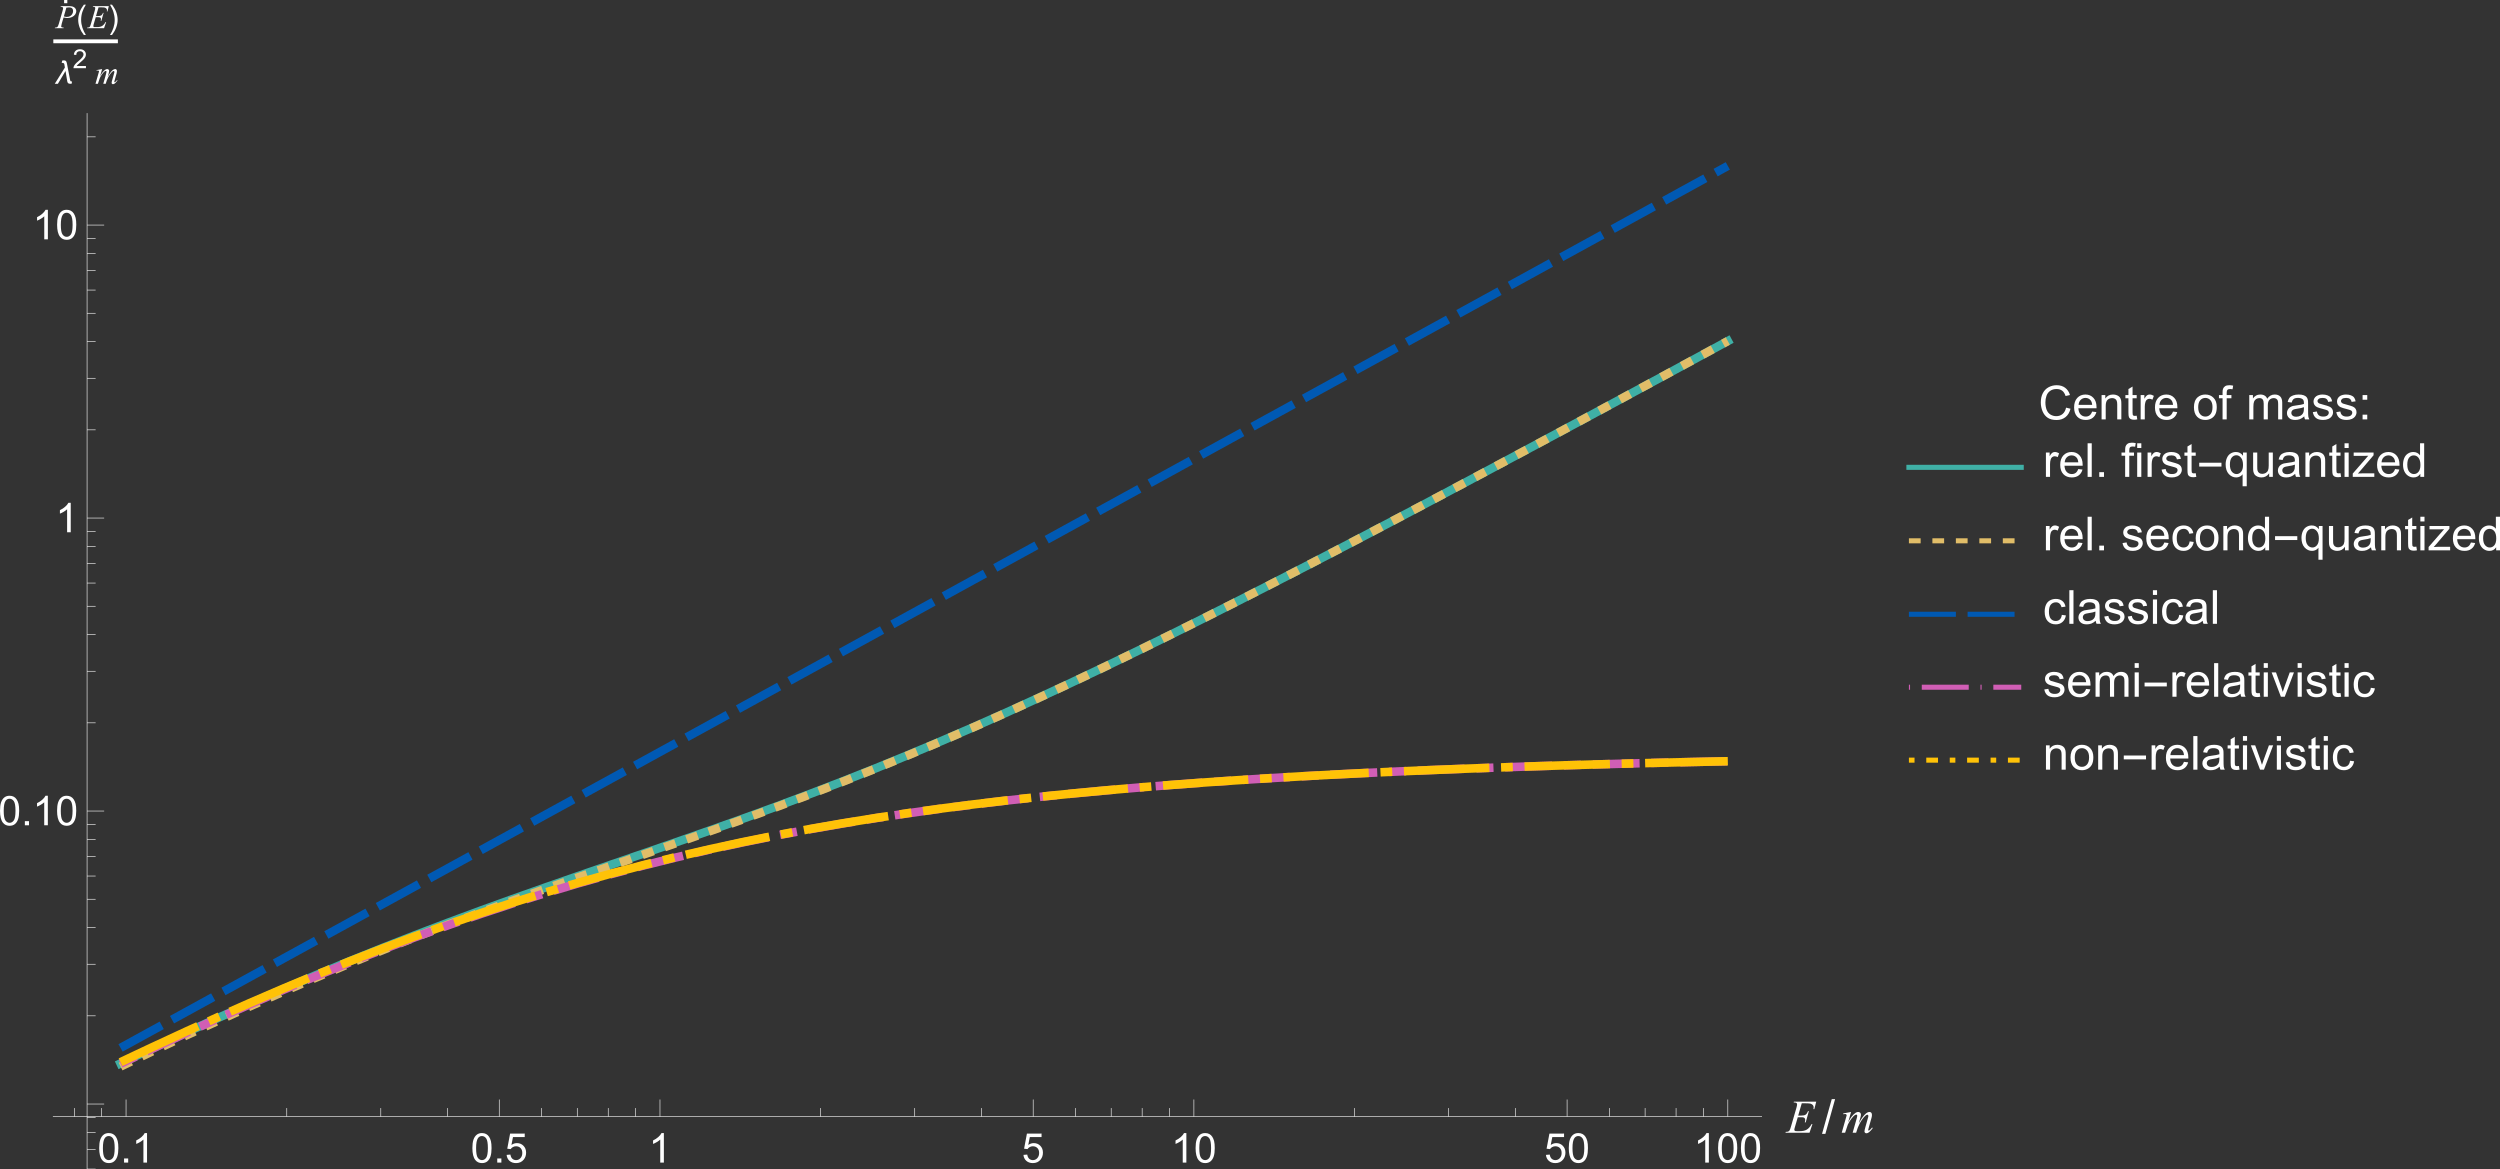 <?xml version="1.0" encoding="UTF-8" standalone="no"?>
<svg
   width="851.904pt"
   height="398.488pt"
   viewBox="0 0 851.904 398.488"
   version="1.2"
   id="svg633"
   sodipodi:docname="transrate_comparison_vac_L10.svg"
   inkscape:version="1.1.2 (b8e25be833, 2022-02-05)"
   xmlns:inkscape="http://www.inkscape.org/namespaces/inkscape"
   xmlns:sodipodi="http://sodipodi.sourceforge.net/DTD/sodipodi-0.dtd"
   xmlns:xlink="http://www.w3.org/1999/xlink"
   xmlns="http://www.w3.org/2000/svg"
   xmlns:svg="http://www.w3.org/2000/svg">
  <rect x="0" y="0" width="851.904" height="398.488" fill="#333333" stroke="none"/>
  <sodipodi:namedview
     id="namedview635"
     pagecolor="#ffffff"
     bordercolor="#666666"
     borderopacity="1.0"
     inkscape:pageshadow="2"
     inkscape:pageopacity="0.0"
     inkscape:pagecheckerboard="0"
     inkscape:document-units="pt"
     showgrid="false"
     inkscape:zoom="1.0918605"
     inkscape:cx="572.41747"
     inkscape:cy="264.2279"
     inkscape:window-width="1920"
     inkscape:window-height="991"
     inkscape:window-x="-9"
     inkscape:window-y="-9"
     inkscape:window-maximized="1"
     inkscape:current-layer="svg633" />
  <defs
     id="defs142">
    <g
       id="g134">
      <symbol
         overflow="visible"
         id="glyph0-0">
        <path
           style="stroke:none"
           d="m 1.75,0 v -8.75 h 7 V 0 Z m 0.219,-0.219 h 6.562 v -8.312 h -6.562 z m 0,0"
           id="path2" />
      </symbol>
      <symbol
         overflow="visible"
         id="glyph0-1">
        <path
           style="stroke:none"
           d="m 0.578,-4.938 c 0,-1.188 0.117,-2.141 0.359,-2.859 0.25,-0.727 0.613,-1.285 1.094,-1.672 0.477,-0.395 1.082,-0.594 1.812,-0.594 0.539,0 1.016,0.109 1.422,0.328 0.406,0.219 0.738,0.531 1,0.938 0.27,0.406 0.477,0.902 0.625,1.484 0.145,0.586 0.219,1.375 0.219,2.375 0,1.18 -0.121,2.125 -0.359,2.844 -0.242,0.719 -0.602,1.277 -1.078,1.672 -0.48,0.398 -1.09,0.594 -1.828,0.594 -0.961,0 -1.715,-0.348 -2.266,-1.047 -0.668,-0.832 -1,-2.188 -1,-4.062 z m 1.266,0 c 0,1.648 0.191,2.742 0.578,3.281 0.383,0.543 0.859,0.812 1.422,0.812 0.57,0 1.051,-0.27 1.438,-0.812 0.383,-0.551 0.578,-1.645 0.578,-3.281 0,-1.656 -0.195,-2.754 -0.578,-3.297 -0.387,-0.539 -0.871,-0.812 -1.453,-0.812 -0.562,0 -1.012,0.242 -1.344,0.719 C 2.055,-7.711 1.844,-6.582 1.844,-4.938 Z m 0,0"
           id="path5" />
      </symbol>
      <symbol
         overflow="visible"
         id="glyph0-2">
        <path
           style="stroke:none"
           d="m 1.266,0 v -1.406 h 1.406 V 0 Z m 0,0"
           id="path8" />
      </symbol>
      <symbol
         overflow="visible"
         id="glyph0-3">
        <path
           style="stroke:none"
           d="M 5.219,0 H 3.984 V -7.844 C 3.691,-7.562 3.301,-7.273 2.812,-6.984 c -0.48,0.281 -0.906,0.492 -1.281,0.625 v -1.188 C 2.219,-7.867 2.816,-8.258 3.328,-8.719 3.848,-9.176 4.211,-9.625 4.422,-10.062 H 5.219 Z m 0,0"
           id="path11" />
      </symbol>
      <symbol
         overflow="visible"
         id="glyph0-4">
        <path
           style="stroke:none"
           d="M 0.578,-2.625 1.875,-2.734 c 0.094,0.625 0.312,1.102 0.656,1.422 0.352,0.312 0.773,0.469 1.266,0.469 0.594,0 1.094,-0.223 1.5,-0.672 0.414,-0.445 0.625,-1.035 0.625,-1.766 0,-0.707 -0.199,-1.266 -0.594,-1.672 C 4.93,-5.359 4.414,-5.562 3.781,-5.562 c -0.398,0 -0.758,0.094 -1.078,0.281 -0.312,0.18 -0.562,0.406 -0.75,0.688 l -1.156,-0.141 0.969,-5.156 H 6.75 v 1.188 h -4 l -0.531,2.688 c 0.602,-0.414 1.234,-0.625 1.891,-0.625 0.875,0 1.609,0.305 2.203,0.906 0.602,0.605 0.906,1.387 0.906,2.344 0,0.906 -0.262,1.688 -0.781,2.344 -0.648,0.812 -1.527,1.219 -2.641,1.219 -0.906,0 -1.652,-0.254 -2.234,-0.766 C 0.988,-1.102 0.66,-1.781 0.578,-2.625 Z m 0,0"
           id="path14" />
      </symbol>
      <symbol
         overflow="visible"
         id="glyph1-0">
        <path
           style="stroke:none"
           d="m 2.219,0 v -10 h 8 V 0 Z m 0.25,-0.25 h 7.5 v -9.5 h -7.5 z m 0,0"
           id="path17" />
      </symbol>
      <symbol
         overflow="visible"
         id="glyph1-1">
        <path
           style="stroke:none"
           d="m 5.188,-10.031 -1.219,4.188 h 1 c 0.707,0 1.219,-0.102 1.531,-0.312 0.32,-0.219 0.598,-0.617 0.828,-1.203 h 0.281 L 6.531,-3.516 H 6.219 C 6.312,-3.836 6.359,-4.113 6.359,-4.344 6.359,-4.57 6.312,-4.754 6.219,-4.891 6.125,-5.023 6,-5.125 5.844,-5.188 5.688,-5.25 5.352,-5.281 4.844,-5.281 H 3.828 l -1.016,3.5 C 2.707,-1.438 2.656,-1.176 2.656,-1 c 0,0.137 0.066,0.258 0.203,0.359 0.082,0.074 0.301,0.109 0.656,0.109 h 0.938 c 1.02,0 1.832,-0.176 2.438,-0.531 0.613,-0.363 1.164,-0.992 1.656,-1.891 h 0.281 L 7.828,0 h -8.188 l 0.094,-0.297 C 0.148,-0.305 0.426,-0.344 0.562,-0.406 0.77,-0.5 0.922,-0.617 1.016,-0.766 c 0.145,-0.207 0.312,-0.656 0.5,-1.344 L 3.375,-8.5 c 0.145,-0.508 0.219,-0.898 0.219,-1.172 0,-0.195 -0.07,-0.352 -0.203,-0.469 -0.137,-0.113 -0.406,-0.172 -0.812,-0.172 h -0.156 l 0.094,-0.281 H 10.125 L 9.469,-8.047 H 9.172 c 0.039,-0.238 0.062,-0.438 0.062,-0.594 0,-0.281 -0.07,-0.516 -0.203,-0.703 C 8.852,-9.582 8.594,-9.766 8.25,-9.891 8,-9.984 7.426,-10.031 6.531,-10.031 Z m 0,0"
           id="path20" />
      </symbol>
      <symbol
         overflow="visible"
         id="glyph1-2">
        <path
           style="stroke:none"
           d="m 3.469,-7.078 -1.016,3.531 c 0.457,-0.832 0.844,-1.457 1.156,-1.875 0.5,-0.645 0.984,-1.113 1.453,-1.406 0.27,-0.164 0.555,-0.25 0.859,-0.25 0.258,0 0.473,0.086 0.641,0.25 0.176,0.168 0.266,0.383 0.266,0.641 0,0.262 -0.059,0.594 -0.172,1 l -0.562,1.984 c 0.852,-1.582 1.66,-2.695 2.422,-3.344 0.414,-0.352 0.832,-0.531 1.25,-0.531 0.238,0 0.43,0.086 0.578,0.25 0.156,0.168 0.234,0.422 0.234,0.766 0,0.305 -0.047,0.621 -0.141,0.953 L 9.578,-2.062 c -0.188,0.656 -0.281,1.023 -0.281,1.094 0,0.074 0.023,0.137 0.078,0.188 0.031,0.043 0.07,0.062 0.125,0.062 0.051,0 0.141,-0.051 0.266,-0.156 0.301,-0.227 0.582,-0.531 0.844,-0.906 l 0.25,0.172 c -0.125,0.211 -0.355,0.496 -0.688,0.859 C 9.836,-0.383 9.551,-0.133 9.312,0 9.082,0.125 8.867,0.188 8.672,0.188 8.492,0.188 8.344,0.125 8.219,0 c -0.125,-0.125 -0.188,-0.281 -0.188,-0.469 0,-0.25 0.109,-0.75 0.328,-1.5 L 9.062,-4.484 C 9.227,-5.055 9.316,-5.375 9.328,-5.438 9.336,-5.539 9.344,-5.641 9.344,-5.734 c 0,-0.125 -0.027,-0.223 -0.078,-0.297 -0.062,-0.07 -0.137,-0.109 -0.219,-0.109 -0.219,0 -0.449,0.109 -0.688,0.328 C 7.641,-5.145 6.969,-4.219 6.344,-3.031 5.926,-2.238 5.539,-1.227 5.188,0 H 4 L 5.344,-4.734 C 5.488,-5.242 5.562,-5.582 5.562,-5.75 5.562,-5.895 5.531,-6 5.469,-6.062 5.414,-6.133 5.348,-6.172 5.266,-6.172 c -0.18,0 -0.359,0.062 -0.547,0.188 C 4.406,-5.773 4,-5.336 3.5,-4.672 3.008,-4.004 2.629,-3.367 2.359,-2.766 2.234,-2.473 1.926,-1.551 1.438,0 H 0.281 l 1.438,-5.062 0.188,-0.656 c 0.039,-0.102 0.062,-0.176 0.062,-0.219 0,-0.113 -0.055,-0.219 -0.156,-0.312 -0.105,-0.094 -0.242,-0.141 -0.406,-0.141 -0.062,0 -0.25,0.031 -0.562,0.094 l -0.062,-0.281 z m 0,0"
           id="path23" />
      </symbol>
      <symbol
         overflow="visible"
         id="glyph2-0">
        <path
           style="stroke:none"
           d="M 1,0 V -12.797 H 7 V 0 Z M 2,-1 H 6 V -11.797 H 2 Z m 0,0"
           id="path26" />
      </symbol>
      <symbol
         overflow="visible"
         id="glyph2-1">
        <path
           style="stroke:none"
           d="m 4.453,-11.453 -3.312,11.844 H 0 l 3.312,-11.844 z m 0,0"
           id="path29" />
      </symbol>
      <symbol
         overflow="visible"
         id="glyph2-2">
        <path
           style="stroke:none"
           d="M 8.469,-3.516 H 0.891 v -1.312 H 8.469 Z m 0,0"
           id="path32" />
      </symbol>
      <symbol
         overflow="visible"
         id="glyph3-0">
        <path
           style="stroke:none"
           d="M 1.578,0 V -7.094 H 7.25 V 0 Z M 1.75,-0.172 H 7.062 V -6.906 H 1.75 Z m 0,0"
           id="path35" />
      </symbol>
      <symbol
         overflow="visible"
         id="glyph3-1">
        <path
           style="stroke:none"
           d="m 1.766,-7.516 h 2.969 c 0.77,0 1.348,0.168 1.734,0.5 0.383,0.336 0.578,0.746 0.578,1.234 0,0.375 -0.125,0.746 -0.375,1.109 -0.242,0.355 -0.602,0.648 -1.078,0.875 -0.48,0.219 -1,0.328 -1.562,0.328 -0.344,0 -0.781,-0.062 -1.312,-0.188 l -0.609,2.047 c -0.137,0.492 -0.203,0.812 -0.203,0.969 0,0.117 0.047,0.215 0.141,0.297 0.102,0.074 0.344,0.121 0.719,0.141 L 2.719,0 h -2.984 l 0.062,-0.203 c 0.383,0 0.656,-0.066 0.812,-0.203 0.156,-0.133 0.32,-0.504 0.5,-1.109 l 1.234,-4.281 c 0.145,-0.508 0.219,-0.852 0.219,-1.031 0,-0.125 -0.055,-0.227 -0.156,-0.312 C 2.301,-7.234 2.07,-7.289 1.719,-7.312 Z m 1.047,3.5 c 0.414,0.117 0.75,0.172 1,0.172 0.406,0 0.77,-0.082 1.094,-0.25 C 5.238,-4.258 5.5,-4.508 5.688,-4.844 5.875,-5.176 5.969,-5.52 5.969,-5.875 5.969,-6.25 5.852,-6.547 5.625,-6.766 5.395,-6.984 5.051,-7.094 4.594,-7.094 4.332,-7.094 4.023,-7.062 3.672,-7 Z m 0,0"
           id="path38" />
      </symbol>
      <symbol
         overflow="visible"
         id="glyph3-2">
        <path
           style="stroke:none"
           d="M 3.672,-7.109 2.812,-4.141 h 0.703 c 0.5,0 0.863,-0.07 1.094,-0.219 C 4.836,-4.516 5.031,-4.801 5.188,-5.219 H 5.391 L 4.625,-2.5 H 4.406 C 4.469,-2.727 4.5,-2.922 4.5,-3.078 c 0,-0.156 -0.031,-0.281 -0.094,-0.375 C 4.344,-3.555 4.254,-3.629 4.141,-3.672 4.023,-3.723 3.785,-3.75 3.422,-3.75 H 2.719 l -0.734,2.5 c -0.062,0.242 -0.094,0.422 -0.094,0.547 0,0.094 0.039,0.18 0.125,0.25 C 2.078,-0.398 2.238,-0.375 2.5,-0.375 H 3.156 C 3.875,-0.375 4.445,-0.5 4.875,-0.75 5.312,-1.008 5.703,-1.457 6.047,-2.094 h 0.219 L 5.547,0 H -0.25 l 0.062,-0.203 c 0.289,-0.008 0.488,-0.035 0.594,-0.078 0.145,-0.062 0.25,-0.145 0.312,-0.25 0.102,-0.156 0.223,-0.473 0.359,-0.953 l 1.312,-4.531 c 0.102,-0.363 0.156,-0.645 0.156,-0.844 0,-0.133 -0.055,-0.242 -0.156,-0.328 -0.094,-0.082 -0.281,-0.125 -0.562,-0.125 H 1.719 l 0.062,-0.203 h 5.391 l -0.469,1.812 H 6.5 C 6.531,-5.867 6.547,-6.008 6.547,-6.125 c 0,-0.195 -0.055,-0.363 -0.156,-0.5 C 6.266,-6.789 6.082,-6.914 5.844,-7 5.664,-7.07 5.258,-7.109 4.625,-7.109 Z m 0,0"
           id="path41" />
      </symbol>
      <symbol
         overflow="visible"
         id="glyph3-3">
        <path
           style="stroke:none"
           d="m 2.453,-5.016 -0.719,2.5 C 2.055,-3.098 2.332,-3.539 2.562,-3.844 c 0.344,-0.457 0.68,-0.785 1.016,-0.984 0.195,-0.125 0.406,-0.188 0.625,-0.188 0.176,0 0.328,0.062 0.453,0.188 0.125,0.117 0.188,0.266 0.188,0.453 0,0.18 -0.043,0.414 -0.125,0.703 l -0.391,1.406 c 0.594,-1.125 1.16,-1.914 1.703,-2.375 0.301,-0.25 0.598,-0.375 0.891,-0.375 0.164,0 0.301,0.062 0.406,0.188 C 7.441,-4.711 7.5,-4.535 7.5,-4.297 c 0,0.211 -0.031,0.438 -0.094,0.688 L 6.797,-1.469 C 6.66,-1 6.594,-0.738 6.594,-0.688 c 0,0.055 0.016,0.102 0.047,0.141 0.02,0.023 0.051,0.031 0.094,0.031 0.031,0 0.094,-0.031 0.188,-0.094 0.207,-0.164 0.406,-0.379 0.594,-0.641 l 0.188,0.109 c -0.094,0.148 -0.262,0.352 -0.5,0.609 C 6.973,-0.27 6.773,-0.094 6.609,0 6.441,0.094 6.285,0.141 6.141,0.141 6.016,0.141 5.906,0.094 5.812,0 5.727,-0.094 5.688,-0.203 5.688,-0.328 c 0,-0.176 0.078,-0.531 0.234,-1.062 l 0.5,-1.781 c 0.113,-0.406 0.176,-0.633 0.188,-0.688 C 6.617,-3.922 6.625,-3.988 6.625,-4.062 6.625,-4.156 6.602,-4.227 6.562,-4.281 6.52,-4.332 6.473,-4.359 6.422,-4.359 c -0.156,0 -0.324,0.086 -0.5,0.25 -0.512,0.469 -0.992,1.125 -1.438,1.969 C 4.191,-1.586 3.922,-0.875 3.672,0 H 2.844 l 0.938,-3.344 C 3.883,-3.707 3.938,-3.953 3.938,-4.078 3.938,-4.172 3.914,-4.242 3.875,-4.297 3.832,-4.348 3.785,-4.375 3.734,-4.375 c -0.125,0 -0.258,0.047 -0.391,0.141 C 3.113,-4.086 2.82,-3.781 2.469,-3.312 2.125,-2.844 1.859,-2.391 1.672,-1.953 1.578,-1.754 1.359,-1.102 1.016,0 H 0.188 l 1.031,-3.594 0.125,-0.453 c 0.031,-0.07 0.047,-0.125 0.047,-0.156 0,-0.082 -0.039,-0.156 -0.109,-0.219 C 1.207,-4.492 1.113,-4.531 1,-4.531 c -0.055,0 -0.188,0.027 -0.406,0.078 L 0.547,-4.656 Z m 0,0"
           id="path44" />
      </symbol>
      <symbol
         overflow="visible"
         id="glyph4-0">
        <path
           style="stroke:none"
           d="m 0.688,0 v -8.797 h 4.125 V 0 Z M 1.375,-0.688 h 2.75 v -7.422 h -2.75 z m 0,0"
           id="path47" />
      </symbol>
      <symbol
         overflow="visible"
         id="glyph4-1">
        <path
           style="stroke:none"
           d="m 2.078,0 h -1.094 v -1.094 h 1.094 z m 0,0"
           id="path50" />
      </symbol>
      <symbol
         overflow="visible"
         id="glyph4-2">
        <path
           style="stroke:none"
           d="M 5.891,-0.797 5.719,0 H 5.391 C 5.234,0 5.086,-0.008 4.953,-0.031 4.828,-0.051 4.719,-0.086 4.625,-0.141 4.531,-0.203 4.453,-0.285 4.391,-0.391 4.328,-0.492 4.281,-0.633 4.25,-0.812 L 3.656,-4.359 1.062,0 H 0 L 3.438,-5.531 3.266,-6.594 C 3.234,-6.75 3.172,-6.875 3.078,-6.969 2.992,-7.062 2.875,-7.109 2.719,-7.109 H 2.359 L 2.531,-7.906 C 2.625,-7.926 2.719,-7.941 2.812,-7.953 2.906,-7.961 3,-7.969 3.094,-7.969 c 0.219,0 0.391,0.031 0.516,0.094 0.125,0.062 0.223,0.152 0.297,0.266 0.07,0.117 0.125,0.25 0.156,0.406 0.039,0.148 0.078,0.309 0.109,0.484 l 1.062,5.484 c 0.02,0.105 0.047,0.188 0.078,0.25 0.031,0.062 0.07,0.109 0.125,0.141 0.062,0.023 0.129,0.039 0.203,0.047 0.07,0 0.156,0 0.25,0 z m 0,0"
           id="path53" />
      </symbol>
      <symbol
         overflow="visible"
         id="glyph5-0">
        <path
           style="stroke:none"
           d="m 0.688,0 v -8.797 h 4.125 V 0 Z M 1.375,-0.688 h 2.75 v -7.422 h -2.75 z m 0,0"
           id="path56" />
      </symbol>
      <symbol
         overflow="visible"
         id="glyph5-1">
        <path
           style="stroke:none"
           d="m 3.266,2.312 h -0.688 C 2.285,1.945 2.02,1.562 1.781,1.156 1.551,0.75 1.352,0.328 1.188,-0.109 1.02,-0.547 0.891,-0.992 0.797,-1.453 0.703,-1.91 0.656,-2.375 0.656,-2.844 c 0,-0.477 0.047,-0.945 0.141,-1.406 0.094,-0.457 0.223,-0.898 0.391,-1.328 0.164,-0.438 0.367,-0.859 0.609,-1.266 0.238,-0.406 0.5,-0.797 0.781,-1.172 h 0.688 c -0.25,0.418 -0.48,0.828 -0.688,1.234 -0.199,0.406 -0.367,0.82 -0.5,1.234 -0.137,0.418 -0.242,0.852 -0.312,1.297 -0.074,0.438 -0.109,0.902 -0.109,1.391 0,0.461 0.035,0.918 0.109,1.375 0.082,0.449 0.191,0.891 0.328,1.328 0.145,0.426 0.316,0.848 0.516,1.266 0.195,0.414 0.414,0.816 0.656,1.203 z m 0,0"
           id="path59" />
      </symbol>
      <symbol
         overflow="visible"
         id="glyph5-2">
        <path
           style="stroke:none"
           d="m 3,-2.844 c 0,0.469 -0.047,0.934 -0.141,1.391 -0.094,0.461 -0.227,0.906 -0.391,1.344 -0.168,0.426 -0.371,0.844 -0.609,1.25 C 1.629,1.547 1.375,1.938 1.094,2.312 H 0.391 C 0.648,1.906 0.879,1.5 1.078,1.094 1.273,0.688 1.441,0.273 1.578,-0.141 1.711,-0.566 1.816,-1 1.891,-1.438 1.961,-1.883 2,-2.352 2,-2.844 2,-3.301 1.957,-3.754 1.875,-4.203 1.801,-4.648 1.695,-5.094 1.562,-5.531 1.426,-5.969 1.254,-6.391 1.047,-6.797 0.848,-7.211 0.629,-7.617 0.391,-8.016 H 1.094 C 1.375,-7.641 1.633,-7.25 1.875,-6.844 c 0.238,0.406 0.441,0.828 0.609,1.266 0.164,0.438 0.289,0.887 0.375,1.344 C 2.953,-3.773 3,-3.312 3,-2.844 Z m 0,0"
           id="path62" />
      </symbol>
      <symbol
         overflow="visible"
         id="glyph6-0">
        <path
           style="stroke:none"
           d="m 1.125,0 v -5.625 h 4.5 V 0 Z m 0.141,-0.141 h 4.219 v -5.344 h -4.219 z m 0,0"
           id="path65" />
      </symbol>
      <symbol
         overflow="visible"
         id="glyph6-1">
        <path
           style="stroke:none"
           d="M 4.531,-0.766 V 0 H 0.266 c 0,-0.188 0.031,-0.367 0.094,-0.547 C 0.473,-0.836 0.648,-1.125 0.891,-1.406 1.129,-1.688 1.473,-2.008 1.922,-2.375 c 0.695,-0.582 1.164,-1.039 1.406,-1.375 0.25,-0.332 0.375,-0.648 0.375,-0.953 0,-0.312 -0.117,-0.57 -0.344,-0.781 C 3.141,-5.703 2.852,-5.812 2.5,-5.812 c -0.387,0 -0.695,0.117 -0.922,0.344 -0.23,0.23 -0.344,0.547 -0.344,0.953 l -0.812,-0.094 c 0.051,-0.602 0.258,-1.062 0.625,-1.375 0.363,-0.32 0.852,-0.484 1.469,-0.484 0.613,0 1.098,0.172 1.453,0.516 0.363,0.344 0.547,0.766 0.547,1.266 0,0.262 -0.055,0.516 -0.156,0.766 -0.105,0.25 -0.281,0.516 -0.531,0.797 C 3.586,-2.852 3.188,-2.477 2.625,-2 2.145,-1.602 1.836,-1.332 1.703,-1.188 1.566,-1.039 1.457,-0.898 1.375,-0.766 Z m 0,0"
           id="path68" />
      </symbol>
      <symbol
         overflow="visible"
         id="glyph7-0">
        <path
           style="stroke:none"
           d="m 2,0 v -10 h 8 V 0 Z m 0.25,-0.25 h 7.5 v -9.5 h -7.5 z m 0,0"
           id="path71" />
      </symbol>
      <symbol
         overflow="visible"
         id="glyph7-1">
        <path
           style="stroke:none"
           d="m 9.406,-4.016 1.516,0.375 c -0.312,1.25 -0.887,2.203 -1.719,2.859 C 8.379,-0.125 7.375,0.203 6.188,0.203 c -1.242,0 -2.246,-0.25 -3.016,-0.75 C 2.398,-1.055 1.812,-1.785 1.406,-2.734 1,-3.691 0.797,-4.719 0.797,-5.812 c 0,-1.195 0.227,-2.238 0.688,-3.125 0.457,-0.883 1.102,-1.555 1.938,-2.016 0.844,-0.469 1.77,-0.703 2.781,-0.703 1.145,0 2.109,0.293 2.891,0.875 0.781,0.586 1.328,1.406 1.641,2.469 l -1.5,0.344 c -0.262,-0.832 -0.648,-1.438 -1.156,-1.812 -0.5,-0.383 -1.137,-0.578 -1.906,-0.578 -0.875,0 -1.609,0.215 -2.203,0.641 -0.594,0.418 -1.012,0.984 -1.25,1.703 -0.242,0.711 -0.359,1.438 -0.359,2.188 0,0.98 0.141,1.836 0.422,2.562 0.289,0.719 0.734,1.262 1.328,1.625 0.602,0.355 1.254,0.531 1.953,0.531 0.844,0 1.555,-0.242 2.141,-0.734 0.594,-0.488 0.992,-1.211 1.203,-2.172 z m 0,0"
           id="path74" />
      </symbol>
      <symbol
         overflow="visible"
         id="glyph7-2">
        <path
           style="stroke:none"
           d="M 6.734,-2.672 8.188,-2.5 C 7.957,-1.645 7.531,-0.984 6.906,-0.516 6.289,-0.047 5.504,0.188 4.547,0.188 c -1.219,0 -2.184,-0.375 -2.891,-1.125 -0.711,-0.75 -1.062,-1.797 -1.062,-3.141 0,-1.395 0.359,-2.477 1.078,-3.25 0.719,-0.77 1.648,-1.156 2.797,-1.156 1.102,0 2.004,0.383 2.703,1.141 0.707,0.75 1.062,1.809 1.062,3.172 0,0.086 0,0.211 0,0.375 h -6.188 c 0.051,0.918 0.305,1.621 0.766,2.109 0.469,0.48 1.047,0.719 1.734,0.719 0.52,0 0.961,-0.133 1.328,-0.406 0.363,-0.27 0.648,-0.703 0.859,-1.297 z M 2.125,-4.953 H 6.75 c -0.062,-0.695 -0.242,-1.219 -0.531,-1.562 -0.449,-0.539 -1.027,-0.812 -1.734,-0.812 -0.648,0 -1.195,0.219 -1.641,0.656 -0.438,0.43 -0.68,1 -0.719,1.719 z m 0,0"
           id="path77" />
      </symbol>
      <symbol
         overflow="visible"
         id="glyph7-3">
        <path
           style="stroke:none"
           d="M 1.062,0 V -8.297 H 2.328 V -7.125 C 2.93,-8.031 3.812,-8.484 4.969,-8.484 c 0.5,0 0.957,0.09 1.375,0.266 0.414,0.18 0.727,0.414 0.938,0.703 0.207,0.293 0.352,0.641 0.438,1.047 0.051,0.262 0.078,0.715 0.078,1.359 V 0 h -1.406 v -5.047 c 0,-0.57 -0.059,-1 -0.172,-1.281 -0.105,-0.289 -0.297,-0.52 -0.578,-0.688 -0.273,-0.164 -0.594,-0.25 -0.969,-0.25 -0.605,0 -1.125,0.195 -1.562,0.578 -0.43,0.375 -0.641,1.094 -0.641,2.156 V 0 Z m 0,0"
           id="path80" />
      </symbol>
      <symbol
         overflow="visible"
         id="glyph7-4">
        <path
           style="stroke:none"
           d="m 4.125,-1.266 0.203,1.25 c -0.398,0.082 -0.75,0.125 -1.062,0.125 -0.512,0 -0.906,-0.078 -1.188,-0.234 C 1.797,-0.289 1.598,-0.504 1.484,-0.766 1.367,-1.035 1.312,-1.594 1.312,-2.438 V -7.203 H 0.281 v -1.094 H 1.312 v -2.062 l 1.406,-0.844 v 2.906 H 4.125 v 1.094 H 2.719 v 4.844 c 0,0.406 0.02,0.668 0.062,0.781 0.051,0.117 0.133,0.211 0.25,0.281 0.113,0.062 0.273,0.094 0.484,0.094 0.156,0 0.359,-0.02 0.609,-0.062 z m 0,0"
           id="path83" />
      </symbol>
      <symbol
         overflow="visible"
         id="glyph7-5">
        <path
           style="stroke:none"
           d="M 1.047,0 V -8.297 H 2.312 v 1.25 c 0.32,-0.582 0.617,-0.969 0.891,-1.156 0.27,-0.188 0.57,-0.281 0.906,-0.281 0.469,0 0.945,0.152 1.438,0.453 L 5.062,-6.734 C 4.719,-6.93 4.375,-7.031 4.031,-7.031 3.727,-7.031 3.453,-6.938 3.203,-6.75 2.961,-6.57 2.789,-6.316 2.688,-5.984 2.531,-5.484 2.453,-4.938 2.453,-4.344 V 0 Z m 0,0"
           id="path86" />
      </symbol>
      <symbol
         overflow="visible"
         id="glyph7-6">
        <path
           style="stroke:none"
           d="m 0.531,-4.156 c 0,-1.531 0.426,-2.664 1.281,-3.406 0.719,-0.613 1.586,-0.922 2.609,-0.922 1.145,0 2.078,0.375 2.797,1.125 0.727,0.742 1.094,1.773 1.094,3.094 0,1.062 -0.164,1.902 -0.484,2.516 -0.324,0.617 -0.793,1.094 -1.406,1.438 -0.605,0.332 -1.273,0.5 -2,0.5 -1.156,0 -2.094,-0.367 -2.812,-1.109 C 0.891,-1.672 0.531,-2.75 0.531,-4.156 Z m 1.453,0 c 0,1.062 0.227,1.859 0.688,2.391 0.469,0.531 1.051,0.797 1.75,0.797 0.695,0 1.273,-0.266 1.734,-0.797 0.469,-0.531 0.703,-1.344 0.703,-2.438 C 6.859,-5.223 6.625,-6 6.156,-6.531 5.695,-7.062 5.117,-7.328 4.422,-7.328 c -0.699,0 -1.281,0.266 -1.75,0.797 -0.461,0.523 -0.688,1.312 -0.688,2.375 z m 0,0"
           id="path89" />
      </symbol>
      <symbol
         overflow="visible"
         id="glyph7-7">
        <path
           style="stroke:none"
           d="M 1.391,0 V -7.203 H 0.156 v -1.094 H 1.391 V -9.188 c 0,-0.551 0.051,-0.961 0.156,-1.234 0.133,-0.363 0.367,-0.66 0.703,-0.891 0.344,-0.227 0.82,-0.344 1.438,-0.344 0.395,0 0.832,0.047 1.312,0.141 l -0.203,1.234 c -0.293,-0.051 -0.57,-0.078 -0.828,-0.078 -0.43,0 -0.73,0.094 -0.906,0.281 C 2.883,-9.898 2.797,-9.562 2.797,-9.062 v 0.766 H 4.406 v 1.094 H 2.797 V 0 Z m 0,0"
           id="path92" />
      </symbol>
      <symbol
         overflow="visible"
         id="glyph7-8">
        <path
           style="stroke:none"
           d="m 1.062,0 v -8.297 h 1.25 v 1.156 c 0.258,-0.406 0.602,-0.727 1.031,-0.969 0.438,-0.25 0.93,-0.375 1.484,-0.375 0.613,0 1.117,0.133 1.516,0.391 0.395,0.25 0.672,0.605 0.828,1.062 0.656,-0.969 1.508,-1.453 2.562,-1.453 0.82,0 1.453,0.23 1.891,0.688 0.445,0.449 0.672,1.148 0.672,2.094 V 0 H 10.906 v -5.234 c 0,-0.562 -0.047,-0.961 -0.141,-1.203 -0.094,-0.25 -0.262,-0.445 -0.5,-0.594 -0.242,-0.156 -0.523,-0.234 -0.844,-0.234 -0.586,0 -1.07,0.195 -1.453,0.578 -0.387,0.387 -0.578,1.008 -0.578,1.859 V 0 h -1.406 v -5.391 c 0,-0.625 -0.117,-1.094 -0.344,-1.406 -0.23,-0.312 -0.605,-0.469 -1.125,-0.469 -0.398,0 -0.762,0.105 -1.094,0.312 C 3.086,-6.742 2.844,-6.438 2.688,-6.031 2.539,-5.633 2.469,-5.062 2.469,-4.312 V 0 Z m 0,0"
           id="path95" />
      </symbol>
      <symbol
         overflow="visible"
         id="glyph7-9">
        <path
           style="stroke:none"
           d="m 6.469,-1.031 c -0.523,0.449 -1.023,0.766 -1.5,0.953 C 4.488,0.098 3.973,0.188 3.422,0.188 2.504,0.188 1.801,-0.035 1.312,-0.484 0.82,-0.93 0.578,-1.5 0.578,-2.188 c 0,-0.406 0.094,-0.773 0.281,-1.109 0.188,-0.344 0.426,-0.613 0.719,-0.812 0.301,-0.207 0.641,-0.363 1.016,-0.469 0.281,-0.07 0.695,-0.141 1.25,-0.203 1.133,-0.133 1.973,-0.297 2.516,-0.484 0,-0.195 0,-0.32 0,-0.375 0,-0.57 -0.133,-0.973 -0.391,-1.203 -0.367,-0.32 -0.902,-0.484 -1.609,-0.484 -0.656,0 -1.148,0.121 -1.469,0.359 -0.312,0.23 -0.543,0.637 -0.688,1.219 l -1.375,-0.188 C 0.953,-6.52 1.156,-6.992 1.438,-7.359 1.727,-7.723 2.145,-8 2.688,-8.188 c 0.539,-0.195 1.164,-0.297 1.875,-0.297 0.707,0 1.281,0.086 1.719,0.25 0.445,0.168 0.773,0.375 0.984,0.625 0.207,0.25 0.352,0.57 0.438,0.953 0.051,0.242 0.078,0.672 0.078,1.297 v 1.875 c 0,1.312 0.023,2.141 0.078,2.484 0.062,0.344 0.18,0.68 0.359,1 H 6.75 C 6.602,-0.289 6.508,-0.633 6.469,-1.031 Z M 6.359,-4.172 c -0.512,0.211 -1.277,0.387 -2.297,0.531 -0.586,0.086 -0.996,0.18 -1.234,0.281 -0.242,0.105 -0.43,0.262 -0.562,0.469 -0.125,0.199 -0.188,0.418 -0.188,0.656 0,0.375 0.141,0.688 0.422,0.938 0.289,0.25 0.707,0.375 1.25,0.375 0.539,0 1.02,-0.113 1.438,-0.344 C 5.613,-1.504 5.926,-1.832 6.125,-2.25 6.281,-2.562 6.359,-3.031 6.359,-3.656 Z m 0,0"
           id="path98" />
      </symbol>
      <symbol
         overflow="visible"
         id="glyph7-10">
        <path
           style="stroke:none"
           d="m 0.5,-2.484 1.391,-0.219 c 0.07,0.562 0.285,0.996 0.641,1.297 0.363,0.293 0.863,0.438 1.5,0.438 0.645,0 1.125,-0.129 1.438,-0.391 0.312,-0.27 0.469,-0.582 0.469,-0.938 0,-0.312 -0.137,-0.562 -0.406,-0.75 -0.199,-0.125 -0.68,-0.281 -1.438,-0.469 C 3.062,-3.773 2.344,-4 1.938,-4.188 1.539,-4.383 1.238,-4.648 1.031,-4.984 0.832,-5.316 0.734,-5.688 0.734,-6.094 c 0,-0.375 0.082,-0.719 0.25,-1.031 0.164,-0.312 0.395,-0.57 0.688,-0.781 0.219,-0.164 0.516,-0.301 0.891,-0.406 0.383,-0.113 0.789,-0.172 1.219,-0.172 0.656,0 1.227,0.094 1.719,0.281 0.488,0.188 0.848,0.445 1.078,0.766 0.238,0.312 0.406,0.742 0.5,1.281 l -1.375,0.188 c -0.062,-0.426 -0.246,-0.758 -0.547,-1 C 4.852,-7.207 4.43,-7.328 3.891,-7.328 3.242,-7.328 2.781,-7.219 2.5,-7 c -0.273,0.211 -0.406,0.453 -0.406,0.734 0,0.188 0.055,0.355 0.172,0.5 0.113,0.148 0.289,0.273 0.531,0.375 0.145,0.055 0.562,0.172 1.25,0.359 0.988,0.262 1.68,0.48 2.078,0.656 0.395,0.168 0.703,0.414 0.922,0.734 0.227,0.324 0.344,0.727 0.344,1.203 0,0.469 -0.141,0.914 -0.422,1.328 -0.273,0.406 -0.668,0.727 -1.188,0.953 C 5.27,0.07 4.691,0.188 4.047,0.188 c -1.086,0 -1.906,-0.223 -2.469,-0.672 -0.562,-0.445 -0.922,-1.113 -1.078,-2 z m 0,0"
           id="path101" />
      </symbol>
      <symbol
         overflow="visible"
         id="glyph7-11">
        <path
           style="stroke:none"
           d="m 1.453,-6.703 v -1.594 h 1.594 v 1.594 z m 0,6.703 v -1.609 h 1.594 V 0 Z m 0,0"
           id="path104" />
      </symbol>
      <symbol
         overflow="visible"
         id="glyph7-12">
        <path
           style="stroke:none"
           d="M 1.031,0 V -11.453 H 2.438 V 0 Z m 0,0"
           id="path107" />
      </symbol>
      <symbol
         overflow="visible"
         id="glyph7-13">
        <path
           style="stroke:none"
           d="M 1.453,0 V -1.609 H 3.062 V 0 Z m 0,0"
           id="path110" />
      </symbol>
      <symbol
         overflow="visible"
         id="glyph7-14">
        <path
           style="stroke:none"
           d="m 1.062,-9.844 v -1.609 H 2.469 V -9.844 Z M 1.062,0 V -8.297 H 2.469 V 0 Z m 0,0"
           id="path113" />
      </symbol>
      <symbol
         overflow="visible"
         id="glyph7-15">
        <path
           style="stroke:none"
           d="M 6.344,3.188 V -0.891 C 6.125,-0.578 5.816,-0.316 5.422,-0.109 5.035,0.086 4.617,0.188 4.172,0.188 3.191,0.188 2.344,-0.203 1.625,-0.984 c -0.711,-0.789 -1.062,-1.875 -1.062,-3.25 0,-0.832 0.145,-1.578 0.438,-2.234 0.289,-0.664 0.707,-1.164 1.25,-1.5 0.551,-0.344 1.156,-0.516 1.812,-0.516 1.031,0 1.836,0.434 2.422,1.297 V -8.297 H 7.75 V 3.188 Z M 2.016,-4.172 c 0,1.062 0.223,1.867 0.672,2.406 0.445,0.531 0.984,0.797 1.609,0.797 0.594,0 1.102,-0.254 1.531,-0.766 0.438,-0.508 0.656,-1.281 0.656,-2.312 0,-1.102 -0.23,-1.93 -0.688,-2.484 C 5.348,-7.094 4.816,-7.375 4.203,-7.375 c -0.617,0 -1.137,0.262 -1.562,0.781 -0.418,0.512 -0.625,1.32 -0.625,2.422 z m 0,0"
           id="path116" />
      </symbol>
      <symbol
         overflow="visible"
         id="glyph7-16">
        <path
           style="stroke:none"
           d="M 6.5,0 V -1.219 C 5.852,-0.281 4.973,0.188 3.859,0.188 3.367,0.188 2.91,0.094 2.484,-0.094 2.066,-0.281 1.754,-0.516 1.547,-0.797 1.336,-1.086 1.191,-1.438 1.109,-1.844 1.055,-2.125 1.031,-2.562 1.031,-3.156 V -8.297 H 2.438 v 4.594 c 0,0.742 0.023,1.234 0.078,1.484 0.094,0.375 0.281,0.668 0.562,0.875 0.289,0.211 0.645,0.312 1.062,0.312 0.426,0 0.82,-0.102 1.188,-0.312 0.375,-0.219 0.633,-0.516 0.781,-0.891 0.156,-0.375 0.234,-0.914 0.234,-1.625 v -4.438 H 7.75 V 0 Z m 0,0"
           id="path119" />
      </symbol>
      <symbol
         overflow="visible"
         id="glyph7-17">
        <path
           style="stroke:none"
           d="m 0.312,0 v -1.141 l 5.281,-6.062 C 5,-7.172 4.473,-7.156 4.016,-7.156 H 0.625 V -8.297 H 7.406 V -7.375 l -4.484,5.266 -0.875,0.969 C 2.68,-1.191 3.273,-1.219 3.828,-1.219 H 7.656 V 0 Z m 0,0"
           id="path122" />
      </symbol>
      <symbol
         overflow="visible"
         id="glyph7-18">
        <path
           style="stroke:none"
           d="M 6.438,0 V -1.047 C 5.914,-0.223 5.145,0.188 4.125,0.188 3.457,0.188 2.848,0.004 2.297,-0.359 1.742,-0.723 1.312,-1.234 1,-1.891 c -0.305,-0.656 -0.453,-1.406 -0.453,-2.25 0,-0.832 0.133,-1.582 0.406,-2.25 0.281,-0.676 0.695,-1.191 1.25,-1.547 C 2.754,-8.301 3.375,-8.484 4.062,-8.484 c 0.5,0 0.941,0.105 1.328,0.312 0.395,0.211 0.711,0.484 0.953,0.828 v -4.109 H 7.75 V 0 Z M 2,-4.141 c 0,1.062 0.223,1.859 0.672,2.391 0.445,0.523 0.973,0.781 1.578,0.781 0.613,0 1.133,-0.25 1.562,-0.75 C 6.25,-2.227 6.469,-3 6.469,-4.031 6.469,-5.164 6.25,-6 5.812,-6.531 5.375,-7.062 4.832,-7.328 4.188,-7.328 c -0.625,0 -1.148,0.258 -1.562,0.766 C 2.207,-6.051 2,-5.242 2,-4.141 Z m 0,0"
           id="path125" />
      </symbol>
      <symbol
         overflow="visible"
         id="glyph7-19">
        <path
           style="stroke:none"
           d="m 6.469,-3.047 1.391,0.188 C 7.703,-1.91 7.312,-1.164 6.688,-0.625 6.07,-0.082 5.312,0.188 4.406,0.188 c -1.137,0 -2.055,-0.367 -2.75,-1.109 C 0.969,-1.672 0.625,-2.738 0.625,-4.125 c 0,-0.895 0.145,-1.676 0.438,-2.344 0.301,-0.676 0.754,-1.18 1.359,-1.516 0.613,-0.332 1.273,-0.5 1.984,-0.5 0.906,0 1.645,0.23 2.219,0.688 0.57,0.449 0.938,1.094 1.094,1.938 L 6.359,-5.656 C 6.223,-6.207 5.988,-6.625 5.656,-6.906 5.332,-7.188 4.938,-7.328 4.469,-7.328 c -0.711,0 -1.289,0.258 -1.734,0.766 -0.438,0.5 -0.656,1.305 -0.656,2.406 0,1.117 0.211,1.93 0.641,2.438 0.426,0.5 0.984,0.75 1.672,0.75 0.551,0 1.008,-0.164 1.375,-0.5 0.375,-0.344 0.609,-0.867 0.703,-1.578 z m 0,0"
           id="path128" />
      </symbol>
      <symbol
         overflow="visible"
         id="glyph7-20">
        <path
           style="stroke:none"
           d="M 3.359,0 0.203,-8.297 H 1.688 l 1.781,4.969 C 3.664,-2.797 3.844,-2.238 4,-1.656 4.125,-2.094 4.301,-2.617 4.531,-3.234 L 6.375,-8.297 H 7.812 L 4.672,0 Z m 0,0"
           id="path131" />
      </symbol>
    </g>
    <clipPath
       id="clip1">
      <path
         d="M 19.199,5 H 27 v 9 h -7.801 z m 0,0"
         id="path136" />
    </clipPath>
    <clipPath
       id="clip2">
      <path
         d="m 650.16,162 h 40.078 v 2 h -40.078 z m 0,0"
         id="path139" />
    </clipPath>
  </defs>
  <g
     id="surface10350"
     transform="translate(-0.578,-3.867)">
    <path
       style="fill:none;stroke:#3fb0a6;stroke-width:2.912;stroke-linecap:square;stroke-linejoin:miter;stroke-miterlimit:3.25;stroke-opacity:1"
       d="m 41.66,366.25 0.168,-0.078 0.168,-0.082 0.336,-0.16 0.672,-0.324 4.031,-1.922 5.375,-2.551 11.652,-5.445 10.883,-4.98 10.668,-4.777 11.574,-5.059 10.801,-4.602 11.707,-4.852 11.492,-4.625 10.719,-4.191 11.621,-4.418 10.852,-4.016 10.641,-3.844 11.539,-4.086 10.77,-3.754 11.676,-4.031 11.461,-3.945 10.688,-3.695 11.594,-4.051 10.82,-3.848 11.723,-4.266 11.512,-4.309 10.738,-4.133 11.645,-4.617 10.867,-4.445 10.66,-4.48 11.559,-5 10.789,-4.789 11.695,-5.32 11.48,-5.34 10.707,-5.082 11.609,-5.609 10.84,-5.316 10.625,-5.285 11.531,-5.805 10.758,-5.473 11.664,-5.992 10.887,-5.645 10.68,-5.574 11.578,-6.082 10.809,-5.711 11.711,-6.219 11.5,-6.133 10.727,-5.742 11.633,-6.242 10.859,-5.852 10.645,-5.746 11.547,-6.246 10.777,-5.84 0.188,-0.102 0.191,-0.105 1.125,-0.609 4.512,-2.449 0.375,-0.203 0.379,-0.207 0.75,-0.406 1.504,-0.816 0.375,-0.203 0.379,-0.207 1.125,-0.609 0.379,-0.207 0.75,-0.406"
       id="path144" />
    <path
       style="fill:none;stroke:#e1bd68;stroke-width:2.912;stroke-linecap:butt;stroke-linejoin:miter;stroke-miterlimit:3.25;stroke-dasharray:4, 4;stroke-opacity:1"
       d="m 41.66,367.309 0.168,-0.082 0.168,-0.078 0.336,-0.164 0.672,-0.324 4.031,-1.934 5.375,-2.562 11.652,-5.477 10.883,-5.012 10.668,-4.812 11.574,-5.102 10.801,-4.641 11.707,-4.898 11.492,-4.676 10.719,-4.238 11.621,-4.473 10.852,-4.066 10.641,-3.895 11.539,-4.141 10.77,-3.805 11.676,-4.082 11.461,-3.996 10.688,-3.738 11.594,-4.094 10.82,-3.887 11.723,-4.301 11.512,-4.336 10.738,-4.16 11.645,-4.641 10.867,-4.465 10.66,-4.5 11.559,-5.012 10.789,-4.801 11.695,-5.328 11.48,-5.348 10.707,-5.086 11.609,-5.613 10.84,-5.324 10.625,-5.285 11.531,-5.809 10.758,-5.477 11.664,-5.992 10.887,-5.645 10.68,-5.574 11.578,-6.086 10.809,-5.707 11.711,-6.219 11.5,-6.133 10.727,-5.742 11.633,-6.246 10.859,-5.848 10.645,-5.75 11.547,-6.246 10.777,-5.84 0.188,-0.102 0.191,-0.105 1.125,-0.609 4.512,-2.449 0.375,-0.203 0.379,-0.203 0.75,-0.41 1.504,-0.816 0.375,-0.203 0.379,-0.207 1.125,-0.609 0.379,-0.207 0.75,-0.406"
       id="path146" />
    <path
       style="fill:none;stroke:#0059b3;stroke-width:2.912;stroke-linecap:butt;stroke-linejoin:miter;stroke-miterlimit:3.25;stroke-dasharray:16, 4;stroke-opacity:1"
       d="m 41.66,360.957 0.168,-0.094 0.168,-0.09 0.336,-0.184 0.672,-0.371 1.344,-0.734 2.688,-1.477 5.375,-2.949 11.652,-6.395 10.883,-5.973 10.668,-5.855 11.574,-6.352 10.801,-5.926 11.707,-6.422 11.492,-6.309 10.719,-5.883 11.621,-6.375 10.852,-5.957 10.641,-5.836 11.539,-6.336 10.77,-5.91 11.676,-6.406 11.461,-6.289 10.688,-5.863 11.594,-6.363 10.82,-5.938 11.723,-6.434 11.512,-6.316 10.738,-5.891 11.645,-6.391 10.867,-5.965 10.66,-5.848 11.559,-6.344 10.789,-5.922 11.695,-6.414 11.48,-6.301 10.707,-5.875 11.609,-6.371 10.84,-5.949 10.625,-5.832 11.531,-6.328 10.758,-5.902 11.664,-6.398 10.887,-5.977 10.68,-5.859 11.578,-6.355 10.809,-5.93 11.711,-6.426 11.5,-6.312 10.727,-5.887 11.633,-6.383 10.859,-5.957 10.645,-5.84 11.547,-6.34 10.777,-5.914 0.188,-0.102 0.191,-0.105 0.375,-0.203 0.75,-0.414 1.504,-0.824 3.008,-1.652 0.188,-0.102 0.188,-0.105 0.379,-0.203 0.75,-0.414 1.504,-0.824 0.188,-0.105 0.188,-0.102 0.379,-0.207 0.75,-0.414 0.375,-0.203 0.379,-0.207 0.188,-0.105 0.375,-0.203 0.188,-0.105"
       id="path148" />
    <path
       style="fill:none;stroke:#d15eb5;stroke-width:2.912;stroke-linecap:butt;stroke-linejoin:miter;stroke-miterlimit:3.25;stroke-dasharray:5.824, 4, 16, 4;stroke-opacity:1"
       d="m 41.66,366.355 0.168,-0.082 0.168,-0.078 2.352,-1.121 2.688,-1.277 5.375,-2.539 11.652,-5.418 10.883,-4.953 10.668,-4.742 11.574,-5.008 10.801,-4.539 11.707,-4.766 11.492,-4.508 10.719,-4.047 11.621,-4.207 10.852,-3.758 10.641,-3.52 11.539,-3.629 10.77,-3.207 11.676,-3.281 11.461,-3.031 10.688,-2.652 11.594,-2.699 10.82,-2.355 11.723,-2.375 11.512,-2.168 10.738,-1.879 11.645,-1.891 10.867,-1.637 10.66,-1.488 11.559,-1.496 10.789,-1.289 11.695,-1.293 11.48,-1.168 10.707,-1.008 11.609,-1.012 10.84,-0.867 10.625,-0.793 11.531,-0.793 10.758,-0.684 11.664,-0.684 10.887,-0.59 10.68,-0.535 11.578,-0.539 10.809,-0.465 11.711,-0.465 11.5,-0.422 10.727,-0.367 11.633,-0.363 10.859,-0.316 10.645,-0.289 11.547,-0.289 10.777,-0.254 0.188,-0.004 0.191,-0.004 1.125,-0.023 1.504,-0.035 3.008,-0.066 0.375,-0.008 0.379,-0.008 0.75,-0.016 1.504,-0.031 0.375,-0.008 0.379,-0.008 1.125,-0.023 0.379,-0.008 0.75,-0.016"
       id="path150" />
    <path
       style="fill:none;stroke:#ffc207;stroke-width:2.912;stroke-linecap:butt;stroke-linejoin:miter;stroke-miterlimit:3.25;stroke-dasharray:29.12, 4, 4, 4;stroke-opacity:1"
       d="m 41.66,365.832 0.168,-0.082 0.168,-0.078 2.352,-1.121 2.688,-1.273 5.375,-2.527 11.652,-5.402 10.883,-4.93 10.668,-4.723 11.574,-4.984 10.801,-4.52 11.707,-4.734 11.492,-4.48 10.719,-4.023 11.621,-4.184 10.852,-3.73 10.641,-3.496 11.539,-3.602 10.77,-3.184 11.676,-3.262 11.461,-3.008 10.688,-2.633 11.594,-2.68 10.82,-2.34 11.723,-2.359 11.512,-2.156 10.738,-1.867 11.645,-1.879 10.867,-1.629 10.66,-1.48 11.559,-1.492 10.789,-1.285 11.695,-1.285 11.48,-1.168 10.707,-1.004 11.609,-1.008 10.84,-0.867 10.625,-0.789 11.531,-0.789 10.758,-0.684 11.664,-0.684 10.887,-0.59 10.68,-0.535 11.578,-0.539 10.809,-0.461 11.711,-0.469 11.5,-0.418 10.727,-0.367 11.633,-0.363 10.859,-0.316 10.645,-0.289 11.547,-0.293 10.777,-0.25 0.188,-0.004 0.191,-0.004 1.125,-0.023 1.504,-0.035 3.008,-0.066 0.375,-0.008 0.379,-0.008 0.75,-0.016 1.504,-0.031 0.375,-0.008 0.379,-0.008 1.125,-0.023 0.379,-0.008 0.75,-0.016"
       id="path152" />
    <path
       style="fill:none;stroke:#ffffff;stroke-width:0.2;stroke-linecap:butt;stroke-linejoin:miter;stroke-miterlimit:3.25;stroke-opacity:1"
       d="m 43.531,384.359 v -5.824"
       id="path154" />
    <g
       style="fill:#ffffff;fill-opacity:1"
       id="g162">
      <use
         xlink:href="#glyph0-1"
         x="33.801"
         y="400.033"
         id="use156"
         width="100%"
         height="100%" />
      <use
         xlink:href="#glyph0-2"
         x="41.585"
         y="400.033"
         id="use158"
         width="100%"
         height="100%" />
      <use
         xlink:href="#glyph0-3"
         x="45.463"
         y="400.033"
         id="use160"
         width="100%"
         height="100%" />
    </g>
    <path
       style="fill:none;stroke:#ffffff;stroke-width:0.2;stroke-linecap:butt;stroke-linejoin:miter;stroke-miterlimit:3.25;stroke-opacity:1"
       d="m 170.703,384.359 v -5.824"
       id="path164" />
    <g
       style="fill:#ffffff;fill-opacity:1"
       id="g172">
      <use
         xlink:href="#glyph0-1"
         x="160.972"
         y="400.033"
         id="use166"
         width="100%"
         height="100%" />
      <use
         xlink:href="#glyph0-2"
         x="168.756"
         y="400.033"
         id="use168"
         width="100%"
         height="100%" />
      <use
         xlink:href="#glyph0-4"
         x="172.634"
         y="400.033"
         id="use170"
         width="100%"
         height="100%" />
    </g>
    <path
       style="fill:none;stroke:#ffffff;stroke-width:0.2;stroke-linecap:butt;stroke-linejoin:miter;stroke-miterlimit:3.25;stroke-opacity:1"
       d="m 225.473,384.359 v -5.824"
       id="path174" />
    <g
       style="fill:#ffffff;fill-opacity:1"
       id="g178">
      <use
         xlink:href="#glyph0-3"
         x="221.579"
         y="400.033"
         id="use176"
         width="100%"
         height="100%" />
    </g>
    <path
       style="fill:none;stroke:#ffffff;stroke-width:0.2;stroke-linecap:butt;stroke-linejoin:miter;stroke-miterlimit:3.25;stroke-opacity:1"
       d="m 352.645,384.359 v -5.824"
       id="path180" />
    <g
       style="fill:#ffffff;fill-opacity:1"
       id="g184">
      <use
         xlink:href="#glyph0-4"
         x="348.75"
         y="400.033"
         id="use182"
         width="100%"
         height="100%" />
    </g>
    <path
       style="fill:none;stroke:#ffffff;stroke-width:0.2;stroke-linecap:butt;stroke-linejoin:miter;stroke-miterlimit:3.25;stroke-opacity:1"
       d="m 407.41,384.359 v -5.824"
       id="path186" />
    <g
       style="fill:#ffffff;fill-opacity:1"
       id="g192">
      <use
         xlink:href="#glyph0-3"
         x="399.626"
         y="400.033"
         id="use188"
         width="100%"
         height="100%" />
      <use
         xlink:href="#glyph0-1"
         x="407.41"
         y="400.033"
         id="use190"
         width="100%"
         height="100%" />
    </g>
    <path
       style="fill:none;stroke:#ffffff;stroke-width:0.2;stroke-linecap:butt;stroke-linejoin:miter;stroke-miterlimit:3.25;stroke-opacity:1"
       d="m 534.582,384.359 v -5.824"
       id="path194" />
    <g
       style="fill:#ffffff;fill-opacity:1"
       id="g200">
      <use
         xlink:href="#glyph0-4"
         x="526.797"
         y="400.033"
         id="use196"
         width="100%"
         height="100%" />
      <use
         xlink:href="#glyph0-1"
         x="534.581"
         y="400.033"
         id="use198"
         width="100%"
         height="100%" />
    </g>
    <path
       style="fill:none;stroke:#ffffff;stroke-width:0.2;stroke-linecap:butt;stroke-linejoin:miter;stroke-miterlimit:3.25;stroke-opacity:1"
       d="m 589.352,384.359 v -5.824"
       id="path202" />
    <g
       style="fill:#ffffff;fill-opacity:1"
       id="g210">
      <use
         xlink:href="#glyph0-3"
         x="577.673"
         y="400.033"
         id="use204"
         width="100%"
         height="100%" />
      <use
         xlink:href="#glyph0-1"
         x="585.457"
         y="400.033"
         id="use206"
         width="100%"
         height="100%" />
      <use
         xlink:href="#glyph0-1"
         x="593.241"
         y="400.033"
         id="use208"
         width="100%"
         height="100%" />
    </g>
    <path
       style="fill:none;stroke:#ffffff;stroke-width:0.2;stroke-linecap:butt;stroke-linejoin:miter;stroke-miterlimit:3.25;stroke-opacity:1"
       d="m 25.902,384.359 v -2.91"
       id="path212" />
    <path
       style="fill:none;stroke:#ffffff;stroke-width:0.2;stroke-linecap:butt;stroke-linejoin:miter;stroke-miterlimit:3.25;stroke-opacity:1"
       d="m 35.207,384.359 v -2.91"
       id="path214" />
    <path
       style="fill:none;stroke:#ffffff;stroke-width:0.2;stroke-linecap:butt;stroke-linejoin:miter;stroke-miterlimit:3.25;stroke-opacity:1"
       d="m 98.301,384.359 v -2.91"
       id="path216" />
    <path
       style="fill:none;stroke:#ffffff;stroke-width:0.2;stroke-linecap:butt;stroke-linejoin:miter;stroke-miterlimit:3.25;stroke-opacity:1"
       d="m 130.34,384.359 v -2.91"
       id="path218" />
    <path
       style="fill:none;stroke:#ffffff;stroke-width:0.2;stroke-linecap:butt;stroke-linejoin:miter;stroke-miterlimit:3.25;stroke-opacity:1"
       d="m 153.07,384.359 v -2.91"
       id="path220" />
    <path
       style="fill:none;stroke:#ffffff;stroke-width:0.2;stroke-linecap:butt;stroke-linejoin:miter;stroke-miterlimit:3.25;stroke-opacity:1"
       d="m 185.109,384.359 v -2.91"
       id="path222" />
    <path
       style="fill:none;stroke:#ffffff;stroke-width:0.2;stroke-linecap:butt;stroke-linejoin:miter;stroke-miterlimit:3.25;stroke-opacity:1"
       d="m 197.289,384.359 v -2.91"
       id="path224" />
    <path
       style="fill:none;stroke:#ffffff;stroke-width:0.2;stroke-linecap:butt;stroke-linejoin:miter;stroke-miterlimit:3.25;stroke-opacity:1"
       d="m 207.84,384.359 v -2.91"
       id="path226" />
    <path
       style="fill:none;stroke:#ffffff;stroke-width:0.2;stroke-linecap:butt;stroke-linejoin:miter;stroke-miterlimit:3.25;stroke-opacity:1"
       d="m 217.148,384.359 v -2.91"
       id="path228" />
    <path
       style="fill:none;stroke:#ffffff;stroke-width:0.2;stroke-linecap:butt;stroke-linejoin:miter;stroke-miterlimit:3.25;stroke-opacity:1"
       d="m 280.242,384.359 v -2.91"
       id="path230" />
    <path
       style="fill:none;stroke:#ffffff;stroke-width:0.2;stroke-linecap:butt;stroke-linejoin:miter;stroke-miterlimit:3.25;stroke-opacity:1"
       d="m 312.281,384.359 v -2.91"
       id="path232" />
    <path
       style="fill:none;stroke:#ffffff;stroke-width:0.2;stroke-linecap:butt;stroke-linejoin:miter;stroke-miterlimit:3.25;stroke-opacity:1"
       d="m 335.012,384.359 v -2.91"
       id="path234" />
    <path
       style="fill:none;stroke:#ffffff;stroke-width:0.2;stroke-linecap:butt;stroke-linejoin:miter;stroke-miterlimit:3.25;stroke-opacity:1"
       d="m 367.051,384.359 v -2.91"
       id="path236" />
    <path
       style="fill:none;stroke:#ffffff;stroke-width:0.2;stroke-linecap:butt;stroke-linejoin:miter;stroke-miterlimit:3.25;stroke-opacity:1"
       d="m 379.23,384.359 v -2.91"
       id="path238" />
    <path
       style="fill:none;stroke:#ffffff;stroke-width:0.2;stroke-linecap:butt;stroke-linejoin:miter;stroke-miterlimit:3.25;stroke-opacity:1"
       d="m 389.781,384.359 v -2.91"
       id="path240" />
    <path
       style="fill:none;stroke:#ffffff;stroke-width:0.2;stroke-linecap:butt;stroke-linejoin:miter;stroke-miterlimit:3.25;stroke-opacity:1"
       d="m 399.086,384.359 v -2.91"
       id="path242" />
    <path
       style="fill:none;stroke:#ffffff;stroke-width:0.2;stroke-linecap:butt;stroke-linejoin:miter;stroke-miterlimit:3.25;stroke-opacity:1"
       d="m 462.18,384.359 v -2.91"
       id="path244" />
    <path
       style="fill:none;stroke:#ffffff;stroke-width:0.2;stroke-linecap:butt;stroke-linejoin:miter;stroke-miterlimit:3.25;stroke-opacity:1"
       d="m 494.219,384.359 v -2.91"
       id="path246" />
    <path
       style="fill:none;stroke:#ffffff;stroke-width:0.2;stroke-linecap:butt;stroke-linejoin:miter;stroke-miterlimit:3.25;stroke-opacity:1"
       d="m 516.949,384.359 v -2.91"
       id="path248" />
    <path
       style="fill:none;stroke:#ffffff;stroke-width:0.2;stroke-linecap:butt;stroke-linejoin:miter;stroke-miterlimit:3.25;stroke-opacity:1"
       d="m 548.988,384.359 v -2.91"
       id="path250" />
    <path
       style="fill:none;stroke:#ffffff;stroke-width:0.2;stroke-linecap:butt;stroke-linejoin:miter;stroke-miterlimit:3.25;stroke-opacity:1"
       d="m 561.168,384.359 v -2.91"
       id="path252" />
    <path
       style="fill:none;stroke:#ffffff;stroke-width:0.2;stroke-linecap:butt;stroke-linejoin:miter;stroke-miterlimit:3.25;stroke-opacity:1"
       d="m 571.719,384.359 v -2.91"
       id="path254" />
    <path
       style="fill:none;stroke:#ffffff;stroke-width:0.2;stroke-linecap:butt;stroke-linejoin:miter;stroke-miterlimit:3.25;stroke-opacity:1"
       d="m 581.027,384.359 v -2.91"
       id="path256" />
    <path
       style="fill:none;stroke:#ffffff;stroke-width:0.2;stroke-linecap:butt;stroke-linejoin:miter;stroke-miterlimit:3.25;stroke-opacity:1"
       d="M 18.602,384.359 H 601"
       id="path258" />
    <g
       style="fill:#ffffff;fill-opacity:1"
       id="g262">
      <use
         xlink:href="#glyph1-1"
         x="609.359"
         y="389.859"
         id="use260"
         width="100%"
         height="100%" />
    </g>
    <g
       style="fill:#ffffff;fill-opacity:1"
       id="g266">
      <use
         xlink:href="#glyph2-1"
         x="621.455"
         y="389.859"
         id="use264"
         width="100%"
         height="100%" />
    </g>
    <g
       style="fill:#ffffff;fill-opacity:1"
       id="g270">
      <use
         xlink:href="#glyph1-2"
         x="627.887"
         y="389.859"
         id="use268"
         width="100%"
         height="100%" />
    </g>
    <path
       style="fill:none;stroke:#ffffff;stroke-width:0.2;stroke-linecap:butt;stroke-linejoin:miter;stroke-miterlimit:3.25;stroke-opacity:1"
       d="m 30.25,380.078 h 5.82"
       id="path272" />
    <path
       style="fill:none;stroke:#ffffff;stroke-width:0.2;stroke-linecap:butt;stroke-linejoin:miter;stroke-miterlimit:3.25;stroke-opacity:1"
       d="m 30.25,280.238 h 5.82"
       id="path274" />
    <g
       style="fill:#ffffff;fill-opacity:1"
       id="g284">
      <use
         xlink:href="#glyph0-1"
         x="0"
         y="285.093"
         id="use276"
         width="100%"
         height="100%" />
      <use
         xlink:href="#glyph0-2"
         x="7.784"
         y="285.093"
         id="use278"
         width="100%"
         height="100%" />
      <use
         xlink:href="#glyph0-3"
         x="11.662"
         y="285.093"
         id="use280"
         width="100%"
         height="100%" />
      <use
         xlink:href="#glyph0-1"
         x="19.446"
         y="285.093"
         id="use282"
         width="100%"
         height="100%" />
    </g>
    <path
       style="fill:none;stroke:#ffffff;stroke-width:0.2;stroke-linecap:butt;stroke-linejoin:miter;stroke-miterlimit:3.25;stroke-opacity:1"
       d="m 30.25,180.398 h 5.82"
       id="path286" />
    <g
       style="fill:#ffffff;fill-opacity:1"
       id="g290">
      <use
         xlink:href="#glyph0-3"
         x="19.462"
         y="185.253"
         id="use288"
         width="100%"
         height="100%" />
    </g>
    <path
       style="fill:none;stroke:#ffffff;stroke-width:0.2;stroke-linecap:butt;stroke-linejoin:miter;stroke-miterlimit:3.25;stroke-opacity:1"
       d="m 30.25,80.559 h 5.82"
       id="path292" />
    <g
       style="fill:#ffffff;fill-opacity:1"
       id="g298">
      <use
         xlink:href="#glyph0-3"
         x="11.676"
         y="85.414"
         id="use294"
         width="100%"
         height="100%" />
      <use
         xlink:href="#glyph0-1"
         x="19.46"
         y="85.414"
         id="use296"
         width="100%"
         height="100%" />
    </g>
    <path
       style="fill:none;stroke:#ffffff;stroke-width:0.2;stroke-linecap:butt;stroke-linejoin:miter;stroke-miterlimit:3.25;stroke-opacity:1"
       d="m 30.25,402.227 h 2.91"
       id="path300" />
    <path
       style="fill:none;stroke:#ffffff;stroke-width:0.2;stroke-linecap:butt;stroke-linejoin:miter;stroke-miterlimit:3.25;stroke-opacity:1"
       d="m 30.25,395.543 h 2.91"
       id="path302" />
    <path
       style="fill:none;stroke:#ffffff;stroke-width:0.2;stroke-linecap:butt;stroke-linejoin:miter;stroke-miterlimit:3.25;stroke-opacity:1"
       d="m 30.25,389.754 h 2.91"
       id="path304" />
    <path
       style="fill:none;stroke:#ffffff;stroke-width:0.2;stroke-linecap:butt;stroke-linejoin:miter;stroke-miterlimit:3.25;stroke-opacity:1"
       d="m 30.25,384.648 h 2.91"
       id="path306" />
    <path
       style="fill:none;stroke:#ffffff;stroke-width:0.2;stroke-linecap:butt;stroke-linejoin:miter;stroke-miterlimit:3.25;stroke-opacity:1"
       d="m 30.25,350.023 h 2.91"
       id="path308" />
    <path
       style="fill:none;stroke:#ffffff;stroke-width:0.2;stroke-linecap:butt;stroke-linejoin:miter;stroke-miterlimit:3.25;stroke-opacity:1"
       d="m 30.25,332.441 h 2.91"
       id="path310" />
    <path
       style="fill:none;stroke:#ffffff;stroke-width:0.2;stroke-linecap:butt;stroke-linejoin:miter;stroke-miterlimit:3.25;stroke-opacity:1"
       d="m 30.25,319.969 h 2.91"
       id="path312" />
    <path
       style="fill:none;stroke:#ffffff;stroke-width:0.2;stroke-linecap:butt;stroke-linejoin:miter;stroke-miterlimit:3.25;stroke-opacity:1"
       d="m 30.25,310.293 h 2.91"
       id="path314" />
    <path
       style="fill:none;stroke:#ffffff;stroke-width:0.2;stroke-linecap:butt;stroke-linejoin:miter;stroke-miterlimit:3.25;stroke-opacity:1"
       d="m 30.25,302.387 h 2.91"
       id="path316" />
    <path
       style="fill:none;stroke:#ffffff;stroke-width:0.2;stroke-linecap:butt;stroke-linejoin:miter;stroke-miterlimit:3.25;stroke-opacity:1"
       d="m 30.25,295.703 h 2.91"
       id="path318" />
    <path
       style="fill:none;stroke:#ffffff;stroke-width:0.2;stroke-linecap:butt;stroke-linejoin:miter;stroke-miterlimit:3.25;stroke-opacity:1"
       d="m 30.25,289.914 h 2.91"
       id="path320" />
    <path
       style="fill:none;stroke:#ffffff;stroke-width:0.2;stroke-linecap:butt;stroke-linejoin:miter;stroke-miterlimit:3.25;stroke-opacity:1"
       d="m 30.25,284.809 h 2.91"
       id="path322" />
    <path
       style="fill:none;stroke:#ffffff;stroke-width:0.2;stroke-linecap:butt;stroke-linejoin:miter;stroke-miterlimit:3.25;stroke-opacity:1"
       d="m 30.25,250.184 h 2.91"
       id="path324" />
    <path
       style="fill:none;stroke:#ffffff;stroke-width:0.2;stroke-linecap:butt;stroke-linejoin:miter;stroke-miterlimit:3.25;stroke-opacity:1"
       d="m 30.25,232.605 h 2.91"
       id="path326" />
    <path
       style="fill:none;stroke:#ffffff;stroke-width:0.2;stroke-linecap:butt;stroke-linejoin:miter;stroke-miterlimit:3.25;stroke-opacity:1"
       d="m 30.25,220.129 h 2.91"
       id="path328" />
    <path
       style="fill:none;stroke:#ffffff;stroke-width:0.2;stroke-linecap:butt;stroke-linejoin:miter;stroke-miterlimit:3.25;stroke-opacity:1"
       d="m 30.25,210.453 h 2.91"
       id="path330" />
    <path
       style="fill:none;stroke:#ffffff;stroke-width:0.2;stroke-linecap:butt;stroke-linejoin:miter;stroke-miterlimit:3.25;stroke-opacity:1"
       d="m 30.25,202.551 h 2.91"
       id="path332" />
    <path
       style="fill:none;stroke:#ffffff;stroke-width:0.2;stroke-linecap:butt;stroke-linejoin:miter;stroke-miterlimit:3.25;stroke-opacity:1"
       d="m 30.25,195.863 h 2.91"
       id="path334" />
    <path
       style="fill:none;stroke:#ffffff;stroke-width:0.2;stroke-linecap:butt;stroke-linejoin:miter;stroke-miterlimit:3.25;stroke-opacity:1"
       d="m 30.25,190.074 h 2.91"
       id="path336" />
    <path
       style="fill:none;stroke:#ffffff;stroke-width:0.2;stroke-linecap:butt;stroke-linejoin:miter;stroke-miterlimit:3.25;stroke-opacity:1"
       d="m 30.25,184.969 h 2.91"
       id="path338" />
    <path
       style="fill:none;stroke:#ffffff;stroke-width:0.2;stroke-linecap:butt;stroke-linejoin:miter;stroke-miterlimit:3.25;stroke-opacity:1"
       d="m 30.25,150.344 h 2.91"
       id="path340" />
    <path
       style="fill:none;stroke:#ffffff;stroke-width:0.2;stroke-linecap:butt;stroke-linejoin:miter;stroke-miterlimit:3.25;stroke-opacity:1"
       d="m 30.25,132.766 h 2.91"
       id="path342" />
    <path
       style="fill:none;stroke:#ffffff;stroke-width:0.2;stroke-linecap:butt;stroke-linejoin:miter;stroke-miterlimit:3.25;stroke-opacity:1"
       d="m 30.25,120.289 h 2.91"
       id="path344" />
    <path
       style="fill:none;stroke:#ffffff;stroke-width:0.2;stroke-linecap:butt;stroke-linejoin:miter;stroke-miterlimit:3.25;stroke-opacity:1"
       d="m 30.25,110.613 h 2.91"
       id="path346" />
    <path
       style="fill:none;stroke:#ffffff;stroke-width:0.2;stroke-linecap:butt;stroke-linejoin:miter;stroke-miterlimit:3.25;stroke-opacity:1"
       d="m 30.25,102.711 h 2.91"
       id="path348" />
    <path
       style="fill:none;stroke:#ffffff;stroke-width:0.2;stroke-linecap:butt;stroke-linejoin:miter;stroke-miterlimit:3.25;stroke-opacity:1"
       d="m 30.25,96.027 h 2.91"
       id="path350" />
    <path
       style="fill:none;stroke:#ffffff;stroke-width:0.2;stroke-linecap:butt;stroke-linejoin:miter;stroke-miterlimit:3.25;stroke-opacity:1"
       d="m 30.25,90.234 h 2.91"
       id="path352" />
    <path
       style="fill:none;stroke:#ffffff;stroke-width:0.2;stroke-linecap:butt;stroke-linejoin:miter;stroke-miterlimit:3.25;stroke-opacity:1"
       d="m 30.25,85.129 h 2.91"
       id="path354" />
    <path
       style="fill:none;stroke:#ffffff;stroke-width:0.2;stroke-linecap:butt;stroke-linejoin:miter;stroke-miterlimit:3.25;stroke-opacity:1"
       d="m 30.25,50.504 h 2.91"
       id="path356" />
    <path
       style="fill:none;stroke:#ffffff;stroke-width:0.2;stroke-linecap:butt;stroke-linejoin:miter;stroke-miterlimit:3.25;stroke-opacity:1"
       d="M 30.25,402.355 V 42.414"
       id="path358" />
    <path
       style="fill:none;stroke:#ffffff;stroke-width:1.312;stroke-linecap:square;stroke-linejoin:miter;stroke-miterlimit:10;stroke-opacity:1"
       d="m 19.406,17.945 h 20.688"
       id="path360" />
    <g
       clip-path="url(#clip1)"
       clip-rule="nonzero"
       id="g366">
      <g
         style="fill:#ffffff;fill-opacity:1"
         id="g364">
        <use
           xlink:href="#glyph3-1"
           x="19.52"
           y="13.476"
           id="use362"
           width="100%"
           height="100%" />
      </g>
    </g>
    <g
       style="fill:#ffffff;fill-opacity:1"
       id="g370">
      <use
         xlink:href="#glyph4-1"
         x="21.439"
         y="4.961"
         id="use368"
         width="100%"
         height="100%" />
    </g>
    <g
       style="fill:#ffffff;fill-opacity:1"
       id="g374">
      <use
         xlink:href="#glyph5-1"
         x="26.569"
         y="13.476"
         id="use372"
         width="100%"
         height="100%" />
    </g>
    <g
       style="fill:#ffffff;fill-opacity:1"
       id="g378">
      <use
         xlink:href="#glyph3-2"
         x="30.487"
         y="13.476"
         id="use376"
         width="100%"
         height="100%" />
    </g>
    <g
       style="fill:#ffffff;fill-opacity:1"
       id="g382">
      <use
         xlink:href="#glyph5-2"
         x="37.664"
         y="13.476"
         id="use380"
         width="100%"
         height="100%" />
    </g>
    <g
       style="fill:#ffffff;fill-opacity:1"
       id="g386">
      <use
         xlink:href="#glyph4-2"
         x="19.248"
         y="32.414"
         id="use384"
         width="100%"
         height="100%" />
    </g>
    <g
       style="fill:#ffffff;fill-opacity:1"
       id="g390">
      <use
         xlink:href="#glyph6-1"
         x="25.333"
         y="27.117"
         id="use388"
         width="100%"
         height="100%" />
    </g>
    <g
       style="fill:#ffffff;fill-opacity:1"
       id="g394">
      <use
         xlink:href="#glyph3-3"
         x="32.928"
         y="32.414"
         id="use392"
         width="100%"
         height="100%" />
    </g>
    <g
       style="fill:#ffffff;fill-opacity:1"
       id="g408">
      <use
         xlink:href="#glyph7-1"
         x="695.208"
         y="146.788"
         id="use396"
         width="100%"
         height="100%" />
      <use
         xlink:href="#glyph7-2"
         x="706.76"
         y="146.788"
         id="use398"
         width="100%"
         height="100%" />
      <use
         xlink:href="#glyph7-3"
         x="715.656"
         y="146.788"
         id="use400"
         width="100%"
         height="100%" />
      <use
         xlink:href="#glyph7-4"
         x="724.552"
         y="146.788"
         id="use402"
         width="100%"
         height="100%" />
      <use
         xlink:href="#glyph7-5"
         x="728.984"
         y="146.788"
         id="use404"
         width="100%"
         height="100%" />
      <use
         xlink:href="#glyph7-2"
         x="734.312"
         y="146.788"
         id="use406"
         width="100%"
         height="100%" />
    </g>
    <g
       style="fill:#ffffff;fill-opacity:1"
       id="g414">
      <use
         xlink:href="#glyph7-6"
         x="747.656"
         y="146.788"
         id="use410"
         width="100%"
         height="100%" />
      <use
         xlink:href="#glyph7-7"
         x="756.552"
         y="146.788"
         id="use412"
         width="100%"
         height="100%" />
    </g>
    <g
       style="fill:#ffffff;fill-opacity:1"
       id="g426">
      <use
         xlink:href="#glyph7-8"
         x="765.976"
         y="146.788"
         id="use416"
         width="100%"
         height="100%" />
      <use
         xlink:href="#glyph7-9"
         x="779.304"
         y="146.788"
         id="use418"
         width="100%"
         height="100%" />
      <use
         xlink:href="#glyph7-10"
         x="788.2"
         y="146.788"
         id="use420"
         width="100%"
         height="100%" />
      <use
         xlink:href="#glyph7-10"
         x="796.2"
         y="146.788"
         id="use422"
         width="100%"
         height="100%" />
      <use
         xlink:href="#glyph7-11"
         x="804.2"
         y="146.788"
         id="use424"
         width="100%"
         height="100%" />
    </g>
    <g
       clip-path="url(#clip2)"
       clip-rule="nonzero"
       id="g430">
      <path
         style="fill:none;stroke:#3fb0a6;stroke-width:1.722;stroke-linecap:square;stroke-linejoin:miter;stroke-miterlimit:3.25;stroke-opacity:1"
         d="m 651.062,163.121 h 38.277"
         id="path428" />
    </g>
    <g
       style="fill:#ffffff;fill-opacity:1"
       id="g440">
      <use
         xlink:href="#glyph7-5"
         x="696.7"
         y="166.373"
         id="use432"
         width="100%"
         height="100%" />
      <use
         xlink:href="#glyph7-2"
         x="702.028"
         y="166.373"
         id="use434"
         width="100%"
         height="100%" />
      <use
         xlink:href="#glyph7-12"
         x="710.924"
         y="166.373"
         id="use436"
         width="100%"
         height="100%" />
      <use
         xlink:href="#glyph7-13"
         x="714.476"
         y="166.373"
         id="use438"
         width="100%"
         height="100%" />
    </g>
    <g
       style="fill:#ffffff;fill-opacity:1"
       id="g452">
      <use
         xlink:href="#glyph7-7"
         x="723.356"
         y="166.373"
         id="use442"
         width="100%"
         height="100%" />
      <use
         xlink:href="#glyph7-14"
         x="727.788"
         y="166.373"
         id="use444"
         width="100%"
         height="100%" />
      <use
         xlink:href="#glyph7-5"
         x="731.34"
         y="166.373"
         id="use446"
         width="100%"
         height="100%" />
      <use
         xlink:href="#glyph7-10"
         x="736.668"
         y="166.373"
         id="use448"
         width="100%"
         height="100%" />
      <use
         xlink:href="#glyph7-4"
         x="744.668"
         y="166.373"
         id="use450"
         width="100%"
         height="100%" />
    </g>
    <g
       style="fill:#ffffff;fill-opacity:1"
       id="g456">
      <use
         xlink:href="#glyph2-2"
         x="749.1"
         y="166.373"
         id="use454"
         width="100%"
         height="100%" />
    </g>
    <g
       style="fill:#ffffff;fill-opacity:1"
       id="g476">
      <use
         xlink:href="#glyph7-15"
         x="758.428"
         y="166.373"
         id="use458"
         width="100%"
         height="100%" />
      <use
         xlink:href="#glyph7-16"
         x="767.324"
         y="166.373"
         id="use460"
         width="100%"
         height="100%" />
      <use
         xlink:href="#glyph7-9"
         x="776.22"
         y="166.373"
         id="use462"
         width="100%"
         height="100%" />
      <use
         xlink:href="#glyph7-3"
         x="785.116"
         y="166.373"
         id="use464"
         width="100%"
         height="100%" />
      <use
         xlink:href="#glyph7-4"
         x="794.012"
         y="166.373"
         id="use466"
         width="100%"
         height="100%" />
      <use
         xlink:href="#glyph7-14"
         x="798.444"
         y="166.373"
         id="use468"
         width="100%"
         height="100%" />
      <use
         xlink:href="#glyph7-17"
         x="801.996"
         y="166.373"
         id="use470"
         width="100%"
         height="100%" />
      <use
         xlink:href="#glyph7-2"
         x="809.996"
         y="166.373"
         id="use472"
         width="100%"
         height="100%" />
      <use
         xlink:href="#glyph7-18"
         x="818.892"
         y="166.373"
         id="use474"
         width="100%"
         height="100%" />
    </g>
    <path
       style="fill:none;stroke:#e1bd68;stroke-width:1.722;stroke-linecap:butt;stroke-linejoin:miter;stroke-miterlimit:3.25;stroke-dasharray:4, 4;stroke-opacity:1"
       d="m 651.062,188.156 h 38.277"
       id="path478" />
    <g
       style="fill:#ffffff;fill-opacity:1"
       id="g488">
      <use
         xlink:href="#glyph7-5"
         x="696.7"
         y="191.405"
         id="use480"
         width="100%"
         height="100%" />
      <use
         xlink:href="#glyph7-2"
         x="702.028"
         y="191.405"
         id="use482"
         width="100%"
         height="100%" />
      <use
         xlink:href="#glyph7-12"
         x="710.924"
         y="191.405"
         id="use484"
         width="100%"
         height="100%" />
      <use
         xlink:href="#glyph7-13"
         x="714.476"
         y="191.405"
         id="use486"
         width="100%"
         height="100%" />
    </g>
    <g
       style="fill:#ffffff;fill-opacity:1"
       id="g502">
      <use
         xlink:href="#glyph7-10"
         x="723.356"
         y="191.405"
         id="use490"
         width="100%"
         height="100%" />
      <use
         xlink:href="#glyph7-2"
         x="731.356"
         y="191.405"
         id="use492"
         width="100%"
         height="100%" />
      <use
         xlink:href="#glyph7-19"
         x="740.252"
         y="191.405"
         id="use494"
         width="100%"
         height="100%" />
      <use
         xlink:href="#glyph7-6"
         x="748.252"
         y="191.405"
         id="use496"
         width="100%"
         height="100%" />
      <use
         xlink:href="#glyph7-3"
         x="757.148"
         y="191.405"
         id="use498"
         width="100%"
         height="100%" />
      <use
         xlink:href="#glyph7-18"
         x="766.044"
         y="191.405"
         id="use500"
         width="100%"
         height="100%" />
    </g>
    <g
       style="fill:#ffffff;fill-opacity:1"
       id="g506">
      <use
         xlink:href="#glyph2-2"
         x="774.94"
         y="191.405"
         id="use504"
         width="100%"
         height="100%" />
    </g>
    <g
       style="fill:#ffffff;fill-opacity:1"
       id="g526">
      <use
         xlink:href="#glyph7-15"
         x="784.268"
         y="191.405"
         id="use508"
         width="100%"
         height="100%" />
      <use
         xlink:href="#glyph7-16"
         x="793.164"
         y="191.405"
         id="use510"
         width="100%"
         height="100%" />
      <use
         xlink:href="#glyph7-9"
         x="802.06"
         y="191.405"
         id="use512"
         width="100%"
         height="100%" />
      <use
         xlink:href="#glyph7-3"
         x="810.956"
         y="191.405"
         id="use514"
         width="100%"
         height="100%" />
      <use
         xlink:href="#glyph7-4"
         x="819.852"
         y="191.405"
         id="use516"
         width="100%"
         height="100%" />
      <use
         xlink:href="#glyph7-14"
         x="824.284"
         y="191.405"
         id="use518"
         width="100%"
         height="100%" />
      <use
         xlink:href="#glyph7-17"
         x="827.836"
         y="191.405"
         id="use520"
         width="100%"
         height="100%" />
      <use
         xlink:href="#glyph7-2"
         x="835.836"
         y="191.405"
         id="use522"
         width="100%"
         height="100%" />
      <use
         xlink:href="#glyph7-18"
         x="844.732"
         y="191.405"
         id="use524"
         width="100%"
         height="100%" />
    </g>
    <path
       style="fill:none;stroke:#0059b3;stroke-width:1.722;stroke-linecap:butt;stroke-linejoin:miter;stroke-miterlimit:3.25;stroke-dasharray:16, 4;stroke-opacity:1"
       d="m 651.062,213.188 h 38.277"
       id="path528" />
    <g
       style="fill:#ffffff;fill-opacity:1"
       id="g548">
      <use
         xlink:href="#glyph7-19"
         x="696.7"
         y="216.438"
         id="use530"
         width="100%"
         height="100%" />
      <use
         xlink:href="#glyph7-12"
         x="704.7"
         y="216.438"
         id="use532"
         width="100%"
         height="100%" />
      <use
         xlink:href="#glyph7-9"
         x="708.252"
         y="216.438"
         id="use534"
         width="100%"
         height="100%" />
      <use
         xlink:href="#glyph7-10"
         x="717.148"
         y="216.438"
         id="use536"
         width="100%"
         height="100%" />
      <use
         xlink:href="#glyph7-10"
         x="725.148"
         y="216.438"
         id="use538"
         width="100%"
         height="100%" />
      <use
         xlink:href="#glyph7-14"
         x="733.148"
         y="216.438"
         id="use540"
         width="100%"
         height="100%" />
      <use
         xlink:href="#glyph7-19"
         x="736.7"
         y="216.438"
         id="use542"
         width="100%"
         height="100%" />
      <use
         xlink:href="#glyph7-9"
         x="744.7"
         y="216.438"
         id="use544"
         width="100%"
         height="100%" />
      <use
         xlink:href="#glyph7-12"
         x="753.596"
         y="216.438"
         id="use546"
         width="100%"
         height="100%" />
    </g>
    <path
       style="fill:none;stroke:#d15eb5;stroke-width:1.722;stroke-linecap:butt;stroke-linejoin:miter;stroke-miterlimit:3.25;stroke-dasharray:0.383, 4, 16, 4;stroke-opacity:1"
       d="m 651.062,238.043 h 38.277"
       id="path550" />
    <g
       style="fill:#ffffff;fill-opacity:1"
       id="g560">
      <use
         xlink:href="#glyph7-10"
         x="696.7"
         y="241.291"
         id="use552"
         width="100%"
         height="100%" />
      <use
         xlink:href="#glyph7-2"
         x="704.7"
         y="241.291"
         id="use554"
         width="100%"
         height="100%" />
      <use
         xlink:href="#glyph7-8"
         x="713.596"
         y="241.291"
         id="use556"
         width="100%"
         height="100%" />
      <use
         xlink:href="#glyph7-14"
         x="726.924"
         y="241.291"
         id="use558"
         width="100%"
         height="100%" />
    </g>
    <g
       style="fill:#ffffff;fill-opacity:1"
       id="g564">
      <use
         xlink:href="#glyph2-2"
         x="730.476"
         y="241.291"
         id="use562"
         width="100%"
         height="100%" />
    </g>
    <g
       style="fill:#ffffff;fill-opacity:1"
       id="g590">
      <use
         xlink:href="#glyph7-5"
         x="739.804"
         y="241.291"
         id="use566"
         width="100%"
         height="100%" />
      <use
         xlink:href="#glyph7-2"
         x="745.132"
         y="241.291"
         id="use568"
         width="100%"
         height="100%" />
      <use
         xlink:href="#glyph7-12"
         x="754.028"
         y="241.291"
         id="use570"
         width="100%"
         height="100%" />
      <use
         xlink:href="#glyph7-9"
         x="757.58"
         y="241.291"
         id="use572"
         width="100%"
         height="100%" />
      <use
         xlink:href="#glyph7-4"
         x="766.476"
         y="241.291"
         id="use574"
         width="100%"
         height="100%" />
      <use
         xlink:href="#glyph7-14"
         x="770.908"
         y="241.291"
         id="use576"
         width="100%"
         height="100%" />
      <use
         xlink:href="#glyph7-20"
         x="774.46"
         y="241.291"
         id="use578"
         width="100%"
         height="100%" />
      <use
         xlink:href="#glyph7-14"
         x="782.46"
         y="241.291"
         id="use580"
         width="100%"
         height="100%" />
      <use
         xlink:href="#glyph7-10"
         x="786.012"
         y="241.291"
         id="use582"
         width="100%"
         height="100%" />
      <use
         xlink:href="#glyph7-4"
         x="794.012"
         y="241.291"
         id="use584"
         width="100%"
         height="100%" />
      <use
         xlink:href="#glyph7-14"
         x="798.444"
         y="241.291"
         id="use586"
         width="100%"
         height="100%" />
      <use
         xlink:href="#glyph7-19"
         x="801.996"
         y="241.291"
         id="use588"
         width="100%"
         height="100%" />
    </g>
    <path
       style="fill:none;stroke:#ffc207;stroke-width:1.722;stroke-linecap:butt;stroke-linejoin:miter;stroke-miterlimit:3.25;stroke-dasharray:1.914, 4, 4, 4;stroke-opacity:1"
       d="m 651.062,262.895 h 38.277"
       id="path592" />
    <g
       style="fill:#ffffff;fill-opacity:1"
       id="g600">
      <use
         xlink:href="#glyph7-3"
         x="696.7"
         y="266.144"
         id="use594"
         width="100%"
         height="100%" />
      <use
         xlink:href="#glyph7-6"
         x="705.596"
         y="266.144"
         id="use596"
         width="100%"
         height="100%" />
      <use
         xlink:href="#glyph7-3"
         x="714.492"
         y="266.144"
         id="use598"
         width="100%"
         height="100%" />
    </g>
    <g
       style="fill:#ffffff;fill-opacity:1"
       id="g604">
      <use
         xlink:href="#glyph2-2"
         x="723.388"
         y="266.144"
         id="use602"
         width="100%"
         height="100%" />
    </g>
    <g
       style="fill:#ffffff;fill-opacity:1"
       id="g630">
      <use
         xlink:href="#glyph7-5"
         x="732.716"
         y="266.144"
         id="use606"
         width="100%"
         height="100%" />
      <use
         xlink:href="#glyph7-2"
         x="738.044"
         y="266.144"
         id="use608"
         width="100%"
         height="100%" />
      <use
         xlink:href="#glyph7-12"
         x="746.94"
         y="266.144"
         id="use610"
         width="100%"
         height="100%" />
      <use
         xlink:href="#glyph7-9"
         x="750.492"
         y="266.144"
         id="use612"
         width="100%"
         height="100%" />
      <use
         xlink:href="#glyph7-4"
         x="759.388"
         y="266.144"
         id="use614"
         width="100%"
         height="100%" />
      <use
         xlink:href="#glyph7-14"
         x="763.82"
         y="266.144"
         id="use616"
         width="100%"
         height="100%" />
      <use
         xlink:href="#glyph7-20"
         x="767.372"
         y="266.144"
         id="use618"
         width="100%"
         height="100%" />
      <use
         xlink:href="#glyph7-14"
         x="775.372"
         y="266.144"
         id="use620"
         width="100%"
         height="100%" />
      <use
         xlink:href="#glyph7-10"
         x="778.924"
         y="266.144"
         id="use622"
         width="100%"
         height="100%" />
      <use
         xlink:href="#glyph7-4"
         x="786.924"
         y="266.144"
         id="use624"
         width="100%"
         height="100%" />
      <use
         xlink:href="#glyph7-14"
         x="791.356"
         y="266.144"
         id="use626"
         width="100%"
         height="100%" />
      <use
         xlink:href="#glyph7-19"
         x="794.908"
         y="266.144"
         id="use628"
         width="100%"
         height="100%" />
    </g>
  </g>
</svg>
